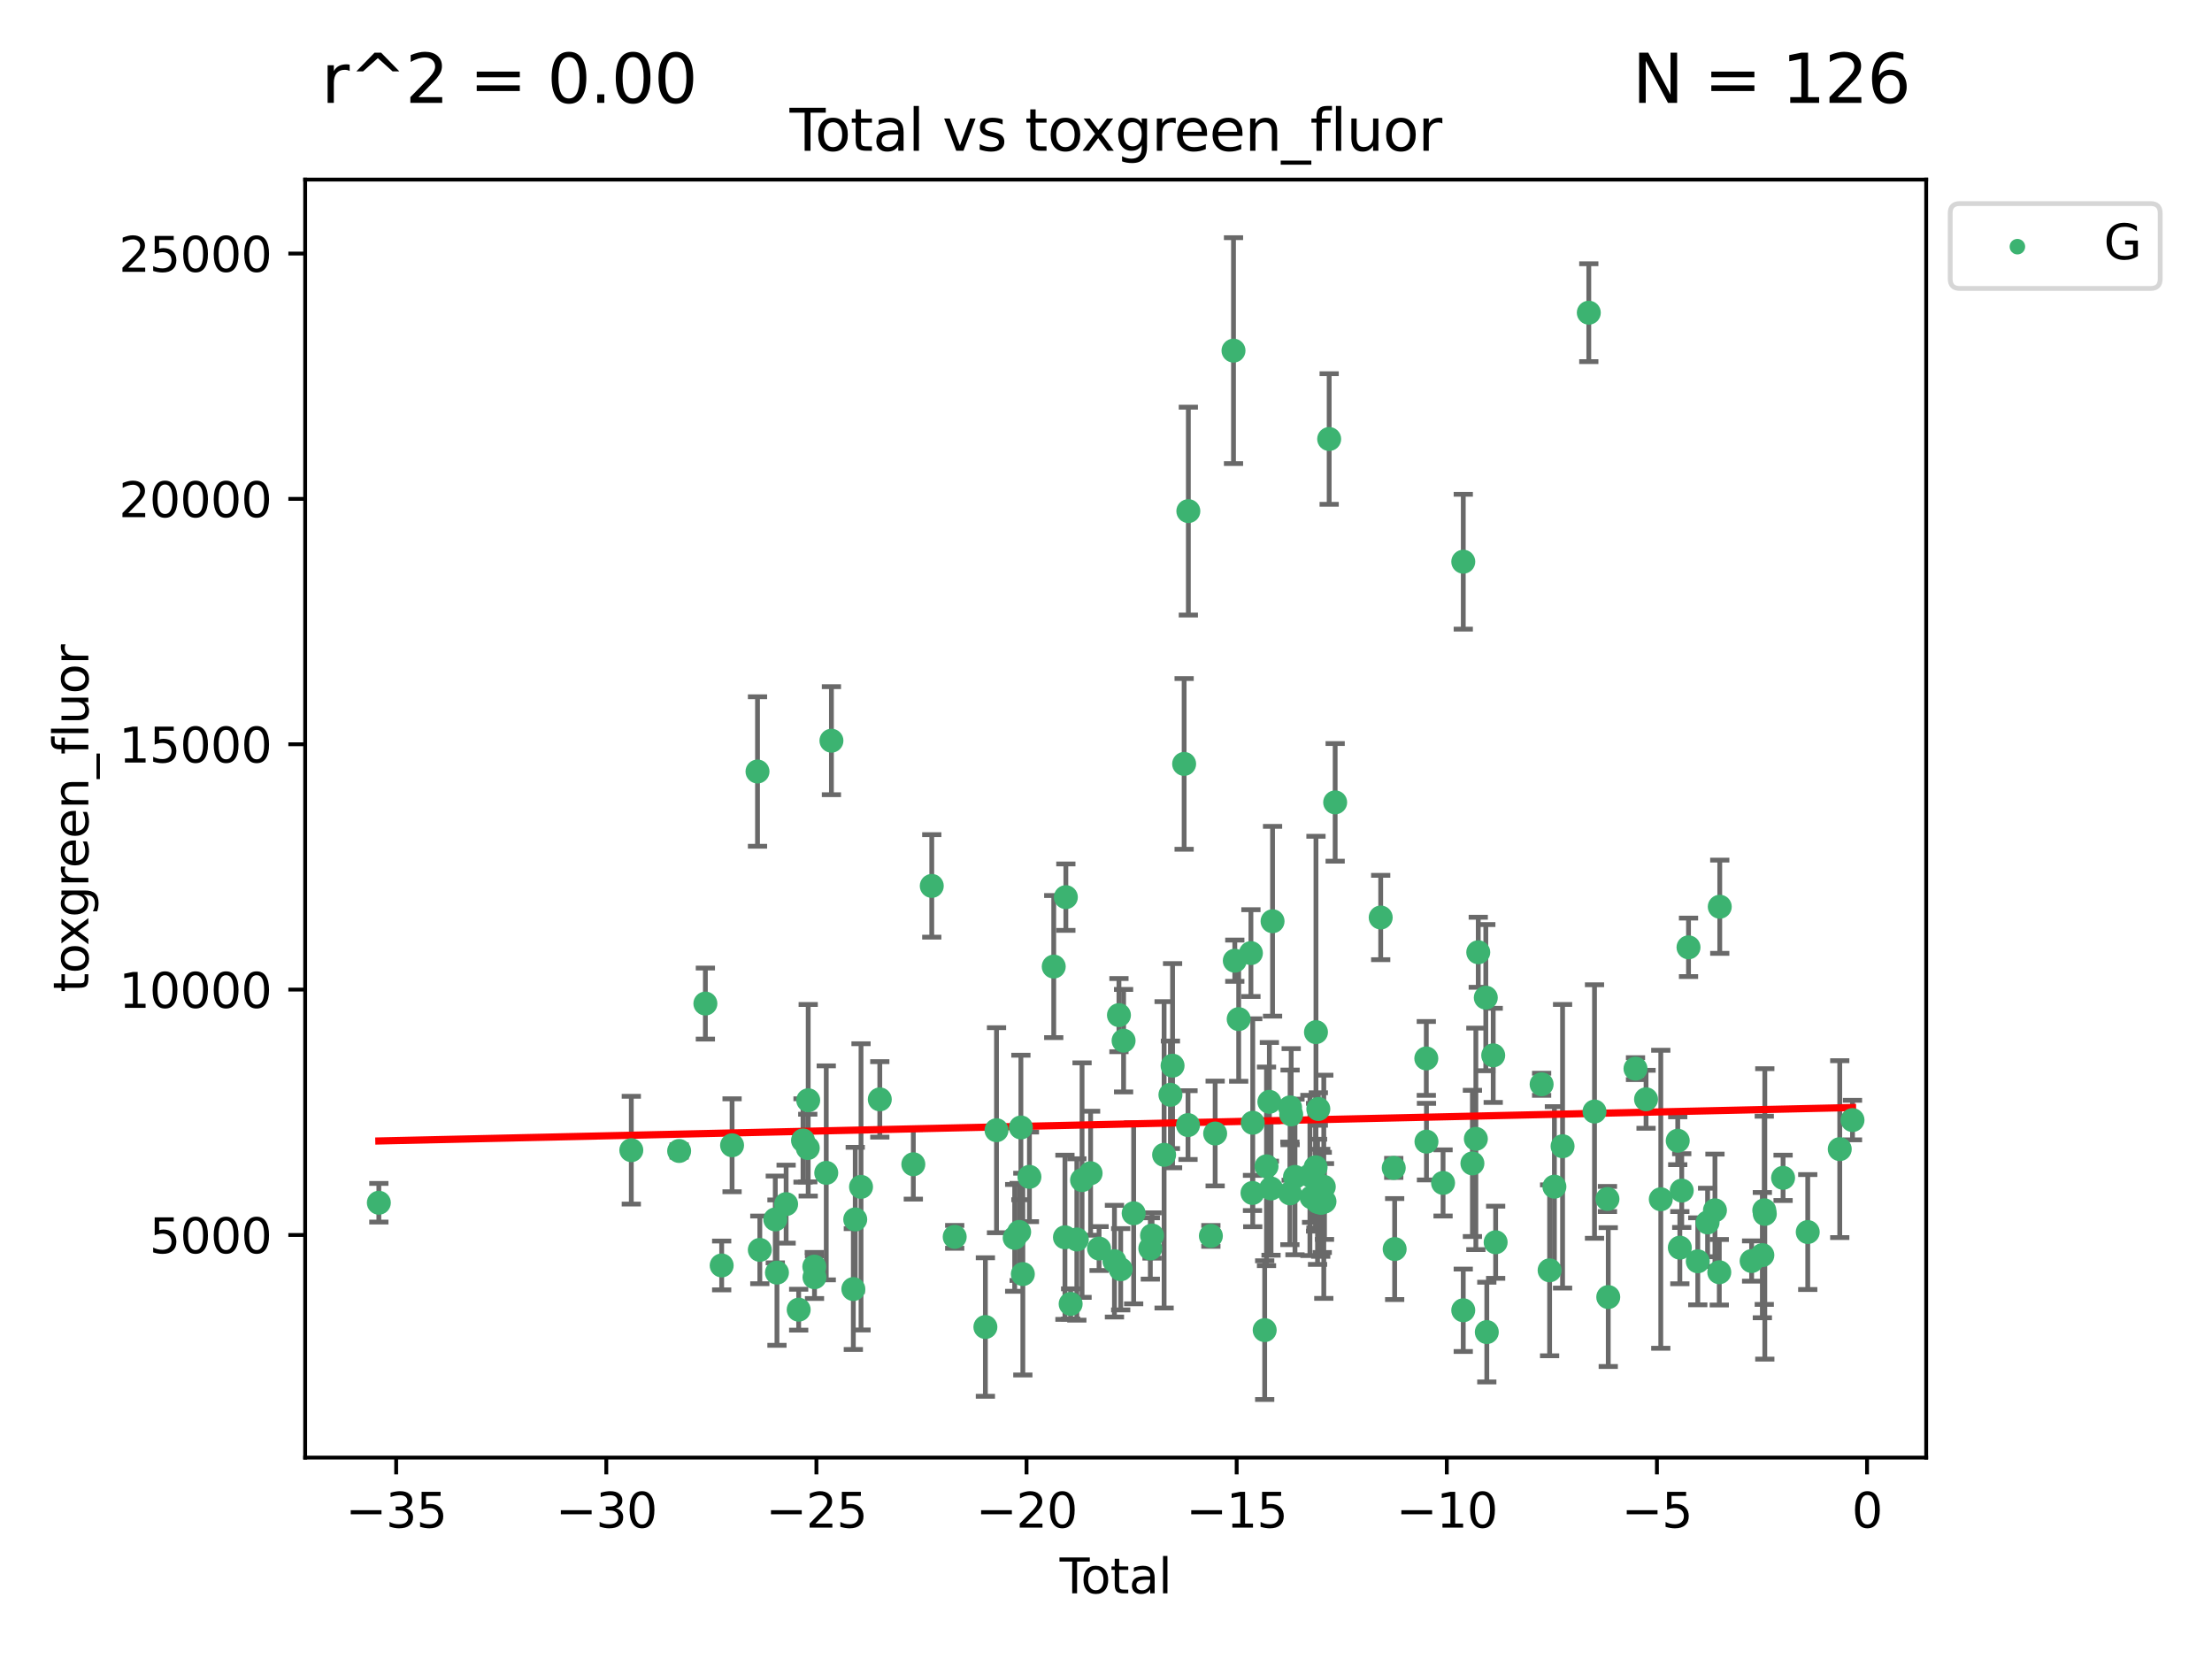 <?xml version="1.0" encoding="utf-8" standalone="no"?>
<!DOCTYPE svg PUBLIC "-//W3C//DTD SVG 1.1//EN"
  "http://www.w3.org/Graphics/SVG/1.1/DTD/svg11.dtd">
<svg xmlns:xlink="http://www.w3.org/1999/xlink" width="460.8pt" height="345.6pt" viewBox="0 0 460.8 345.6" xmlns="http://www.w3.org/2000/svg" version="1.1">
 <defs>
  <style type="text/css">*{stroke-linejoin: round; stroke-linecap: butt}</style>
 </defs>
 <g id="figure_1">
  <g id="patch_1">
   <path d="M 0 345.6 
L 460.8 345.6 
L 460.8 0 
L 0 0 
z
" style="fill: #ffffff"/>
  </g>
  <g id="axes_1">
   <g id="patch_2">
    <path d="M 63.571 303.64 
L 401.26 303.64 
L 401.26 37.411 
L 63.571 37.411 
z
" style="fill: #ffffff"/>
   </g>
   <g id="PathCollection_1">
    <defs>
     <path id="m77ae5adbea" d="M 0 1.118 
C 0.297 1.118 0.581 1 0.791 0.791 
C 1 0.581 1.118 0.297 1.118 0 
C 1.118 -0.297 1 -0.581 0.791 -0.791 
C 0.581 -1 0.297 -1.118 0 -1.118 
C -0.297 -1.118 -0.581 -1 -0.791 -0.791 
C -1 -0.581 -1.118 -0.297 -1.118 0 
C -1.118 0.297 -1 0.581 -0.791 0.791 
C -0.581 1 -0.297 1.118 0 1.118 
z
" style="stroke: #3cb371"/>
    </defs>
    <g clip-path="url(#p7397bd5331)">
     <use xlink:href="#m77ae5adbea" x="78.921" y="250.552" style="fill: #3cb371; stroke: #3cb371"/>
     <use xlink:href="#m77ae5adbea" x="131.513" y="239.604" style="fill: #3cb371; stroke: #3cb371"/>
     <use xlink:href="#m77ae5adbea" x="141.478" y="239.77" style="fill: #3cb371; stroke: #3cb371"/>
     <use xlink:href="#m77ae5adbea" x="146.943" y="209.059" style="fill: #3cb371; stroke: #3cb371"/>
     <use xlink:href="#m77ae5adbea" x="150.339" y="263.616" style="fill: #3cb371; stroke: #3cb371"/>
     <use xlink:href="#m77ae5adbea" x="152.504" y="238.582" style="fill: #3cb371; stroke: #3cb371"/>
     <use xlink:href="#m77ae5adbea" x="157.803" y="160.72" style="fill: #3cb371; stroke: #3cb371"/>
     <use xlink:href="#m77ae5adbea" x="158.285" y="260.372" style="fill: #3cb371; stroke: #3cb371"/>
     <use xlink:href="#m77ae5adbea" x="161.507" y="254.026" style="fill: #3cb371; stroke: #3cb371"/>
     <use xlink:href="#m77ae5adbea" x="161.855" y="265.111" style="fill: #3cb371; stroke: #3cb371"/>
     <use xlink:href="#m77ae5adbea" x="163.764" y="250.839" style="fill: #3cb371; stroke: #3cb371"/>
     <use xlink:href="#m77ae5adbea" x="166.38" y="272.83" style="fill: #3cb371; stroke: #3cb371"/>
     <use xlink:href="#m77ae5adbea" x="167.284" y="237.572" style="fill: #3cb371; stroke: #3cb371"/>
     <use xlink:href="#m77ae5adbea" x="168.272" y="239.16" style="fill: #3cb371; stroke: #3cb371"/>
     <use xlink:href="#m77ae5adbea" x="168.363" y="229.205" style="fill: #3cb371; stroke: #3cb371"/>
     <use xlink:href="#m77ae5adbea" x="169.637" y="263.859" style="fill: #3cb371; stroke: #3cb371"/>
     <use xlink:href="#m77ae5adbea" x="169.674" y="266.073" style="fill: #3cb371; stroke: #3cb371"/>
     <use xlink:href="#m77ae5adbea" x="172.124" y="244.327" style="fill: #3cb371; stroke: #3cb371"/>
     <use xlink:href="#m77ae5adbea" x="173.202" y="154.3" style="fill: #3cb371; stroke: #3cb371"/>
     <use xlink:href="#m77ae5adbea" x="177.766" y="268.533" style="fill: #3cb371; stroke: #3cb371"/>
     <use xlink:href="#m77ae5adbea" x="178.161" y="254.023" style="fill: #3cb371; stroke: #3cb371"/>
     <use xlink:href="#m77ae5adbea" x="179.368" y="247.245" style="fill: #3cb371; stroke: #3cb371"/>
     <use xlink:href="#m77ae5adbea" x="183.279" y="229.021" style="fill: #3cb371; stroke: #3cb371"/>
     <use xlink:href="#m77ae5adbea" x="190.262" y="242.536" style="fill: #3cb371; stroke: #3cb371"/>
     <use xlink:href="#m77ae5adbea" x="194.105" y="184.552" style="fill: #3cb371; stroke: #3cb371"/>
     <use xlink:href="#m77ae5adbea" x="198.881" y="257.66" style="fill: #3cb371; stroke: #3cb371"/>
     <use xlink:href="#m77ae5adbea" x="205.275" y="276.442" style="fill: #3cb371; stroke: #3cb371"/>
     <use xlink:href="#m77ae5adbea" x="207.592" y="235.446" style="fill: #3cb371; stroke: #3cb371"/>
     <use xlink:href="#m77ae5adbea" x="211.38" y="257.87" style="fill: #3cb371; stroke: #3cb371"/>
     <use xlink:href="#m77ae5adbea" x="212.309" y="256.632" style="fill: #3cb371; stroke: #3cb371"/>
     <use xlink:href="#m77ae5adbea" x="212.67" y="234.871" style="fill: #3cb371; stroke: #3cb371"/>
     <use xlink:href="#m77ae5adbea" x="213.076" y="265.415" style="fill: #3cb371; stroke: #3cb371"/>
     <use xlink:href="#m77ae5adbea" x="214.447" y="245.159" style="fill: #3cb371; stroke: #3cb371"/>
     <use xlink:href="#m77ae5adbea" x="219.513" y="201.354" style="fill: #3cb371; stroke: #3cb371"/>
     <use xlink:href="#m77ae5adbea" x="221.848" y="257.752" style="fill: #3cb371; stroke: #3cb371"/>
     <use xlink:href="#m77ae5adbea" x="222.037" y="186.894" style="fill: #3cb371; stroke: #3cb371"/>
     <use xlink:href="#m77ae5adbea" x="223.035" y="271.627" style="fill: #3cb371; stroke: #3cb371"/>
     <use xlink:href="#m77ae5adbea" x="224.325" y="258.205" style="fill: #3cb371; stroke: #3cb371"/>
     <use xlink:href="#m77ae5adbea" x="225.412" y="245.836" style="fill: #3cb371; stroke: #3cb371"/>
     <use xlink:href="#m77ae5adbea" x="227.194" y="244.405" style="fill: #3cb371; stroke: #3cb371"/>
     <use xlink:href="#m77ae5adbea" x="228.956" y="260.094" style="fill: #3cb371; stroke: #3cb371"/>
     <use xlink:href="#m77ae5adbea" x="232.161" y="262.727" style="fill: #3cb371; stroke: #3cb371"/>
     <use xlink:href="#m77ae5adbea" x="233.097" y="211.468" style="fill: #3cb371; stroke: #3cb371"/>
     <use xlink:href="#m77ae5adbea" x="233.463" y="264.411" style="fill: #3cb371; stroke: #3cb371"/>
     <use xlink:href="#m77ae5adbea" x="234.064" y="216.791" style="fill: #3cb371; stroke: #3cb371"/>
     <use xlink:href="#m77ae5adbea" x="236.162" y="252.748" style="fill: #3cb371; stroke: #3cb371"/>
     <use xlink:href="#m77ae5adbea" x="239.635" y="260.077" style="fill: #3cb371; stroke: #3cb371"/>
     <use xlink:href="#m77ae5adbea" x="239.993" y="257.374" style="fill: #3cb371; stroke: #3cb371"/>
     <use xlink:href="#m77ae5adbea" x="242.506" y="240.57" style="fill: #3cb371; stroke: #3cb371"/>
     <use xlink:href="#m77ae5adbea" x="243.821" y="228.068" style="fill: #3cb371; stroke: #3cb371"/>
     <use xlink:href="#m77ae5adbea" x="244.269" y="221.997" style="fill: #3cb371; stroke: #3cb371"/>
     <use xlink:href="#m77ae5adbea" x="246.676" y="159.136" style="fill: #3cb371; stroke: #3cb371"/>
     <use xlink:href="#m77ae5adbea" x="247.484" y="234.377" style="fill: #3cb371; stroke: #3cb371"/>
     <use xlink:href="#m77ae5adbea" x="247.554" y="106.476" style="fill: #3cb371; stroke: #3cb371"/>
     <use xlink:href="#m77ae5adbea" x="252.248" y="257.464" style="fill: #3cb371; stroke: #3cb371"/>
     <use xlink:href="#m77ae5adbea" x="253.14" y="236.13" style="fill: #3cb371; stroke: #3cb371"/>
     <use xlink:href="#m77ae5adbea" x="256.961" y="73.04" style="fill: #3cb371; stroke: #3cb371"/>
     <use xlink:href="#m77ae5adbea" x="257.231" y="200.132" style="fill: #3cb371; stroke: #3cb371"/>
     <use xlink:href="#m77ae5adbea" x="258.041" y="212.301" style="fill: #3cb371; stroke: #3cb371"/>
     <use xlink:href="#m77ae5adbea" x="260.59" y="198.548" style="fill: #3cb371; stroke: #3cb371"/>
     <use xlink:href="#m77ae5adbea" x="260.919" y="248.515" style="fill: #3cb371; stroke: #3cb371"/>
     <use xlink:href="#m77ae5adbea" x="260.969" y="233.89" style="fill: #3cb371; stroke: #3cb371"/>
     <use xlink:href="#m77ae5adbea" x="263.458" y="277.09" style="fill: #3cb371; stroke: #3cb371"/>
     <use xlink:href="#m77ae5adbea" x="263.838" y="242.967" style="fill: #3cb371; stroke: #3cb371"/>
     <use xlink:href="#m77ae5adbea" x="264.433" y="229.531" style="fill: #3cb371; stroke: #3cb371"/>
     <use xlink:href="#m77ae5adbea" x="264.781" y="247.583" style="fill: #3cb371; stroke: #3cb371"/>
     <use xlink:href="#m77ae5adbea" x="265.098" y="191.912" style="fill: #3cb371; stroke: #3cb371"/>
     <use xlink:href="#m77ae5adbea" x="268.708" y="248.599" style="fill: #3cb371; stroke: #3cb371"/>
     <use xlink:href="#m77ae5adbea" x="268.75" y="230.686" style="fill: #3cb371; stroke: #3cb371"/>
     <use xlink:href="#m77ae5adbea" x="268.979" y="232.153" style="fill: #3cb371; stroke: #3cb371"/>
     <use xlink:href="#m77ae5adbea" x="269.769" y="245.177" style="fill: #3cb371; stroke: #3cb371"/>
     <use xlink:href="#m77ae5adbea" x="272.88" y="244.865" style="fill: #3cb371; stroke: #3cb371"/>
     <use xlink:href="#m77ae5adbea" x="273.228" y="249.419" style="fill: #3cb371; stroke: #3cb371"/>
     <use xlink:href="#m77ae5adbea" x="274.064" y="243.162" style="fill: #3cb371; stroke: #3cb371"/>
     <use xlink:href="#m77ae5adbea" x="274.14" y="215.017" style="fill: #3cb371; stroke: #3cb371"/>
     <use xlink:href="#m77ae5adbea" x="274.47" y="250.362" style="fill: #3cb371; stroke: #3cb371"/>
     <use xlink:href="#m77ae5adbea" x="274.632" y="231.024" style="fill: #3cb371; stroke: #3cb371"/>
     <use xlink:href="#m77ae5adbea" x="275.126" y="250.565" style="fill: #3cb371; stroke: #3cb371"/>
     <use xlink:href="#m77ae5adbea" x="275.448" y="250.488" style="fill: #3cb371; stroke: #3cb371"/>
     <use xlink:href="#m77ae5adbea" x="275.77" y="247.228" style="fill: #3cb371; stroke: #3cb371"/>
     <use xlink:href="#m77ae5adbea" x="275.916" y="250.296" style="fill: #3cb371; stroke: #3cb371"/>
     <use xlink:href="#m77ae5adbea" x="276.89" y="91.455" style="fill: #3cb371; stroke: #3cb371"/>
     <use xlink:href="#m77ae5adbea" x="278.139" y="167.149" style="fill: #3cb371; stroke: #3cb371"/>
     <use xlink:href="#m77ae5adbea" x="287.625" y="191.133" style="fill: #3cb371; stroke: #3cb371"/>
     <use xlink:href="#m77ae5adbea" x="290.343" y="243.3" style="fill: #3cb371; stroke: #3cb371"/>
     <use xlink:href="#m77ae5adbea" x="290.534" y="260.2" style="fill: #3cb371; stroke: #3cb371"/>
     <use xlink:href="#m77ae5adbea" x="297.126" y="220.49" style="fill: #3cb371; stroke: #3cb371"/>
     <use xlink:href="#m77ae5adbea" x="297.159" y="237.824" style="fill: #3cb371; stroke: #3cb371"/>
     <use xlink:href="#m77ae5adbea" x="300.617" y="246.426" style="fill: #3cb371; stroke: #3cb371"/>
     <use xlink:href="#m77ae5adbea" x="304.822" y="272.953" style="fill: #3cb371; stroke: #3cb371"/>
     <use xlink:href="#m77ae5adbea" x="304.827" y="117.012" style="fill: #3cb371; stroke: #3cb371"/>
     <use xlink:href="#m77ae5adbea" x="306.731" y="242.358" style="fill: #3cb371; stroke: #3cb371"/>
     <use xlink:href="#m77ae5adbea" x="307.449" y="237.244" style="fill: #3cb371; stroke: #3cb371"/>
     <use xlink:href="#m77ae5adbea" x="307.948" y="198.373" style="fill: #3cb371; stroke: #3cb371"/>
     <use xlink:href="#m77ae5adbea" x="309.52" y="207.827" style="fill: #3cb371; stroke: #3cb371"/>
     <use xlink:href="#m77ae5adbea" x="309.728" y="277.497" style="fill: #3cb371; stroke: #3cb371"/>
     <use xlink:href="#m77ae5adbea" x="311.064" y="219.85" style="fill: #3cb371; stroke: #3cb371"/>
     <use xlink:href="#m77ae5adbea" x="311.571" y="258.786" style="fill: #3cb371; stroke: #3cb371"/>
     <use xlink:href="#m77ae5adbea" x="321.149" y="225.879" style="fill: #3cb371; stroke: #3cb371"/>
     <use xlink:href="#m77ae5adbea" x="322.813" y="264.63" style="fill: #3cb371; stroke: #3cb371"/>
     <use xlink:href="#m77ae5adbea" x="323.811" y="247.206" style="fill: #3cb371; stroke: #3cb371"/>
     <use xlink:href="#m77ae5adbea" x="325.513" y="238.786" style="fill: #3cb371; stroke: #3cb371"/>
     <use xlink:href="#m77ae5adbea" x="330.977" y="65.14" style="fill: #3cb371; stroke: #3cb371"/>
     <use xlink:href="#m77ae5adbea" x="332.166" y="231.55" style="fill: #3cb371; stroke: #3cb371"/>
     <use xlink:href="#m77ae5adbea" x="334.863" y="249.772" style="fill: #3cb371; stroke: #3cb371"/>
     <use xlink:href="#m77ae5adbea" x="335.029" y="270.204" style="fill: #3cb371; stroke: #3cb371"/>
     <use xlink:href="#m77ae5adbea" x="340.705" y="222.621" style="fill: #3cb371; stroke: #3cb371"/>
     <use xlink:href="#m77ae5adbea" x="342.902" y="229" style="fill: #3cb371; stroke: #3cb371"/>
     <use xlink:href="#m77ae5adbea" x="345.972" y="249.827" style="fill: #3cb371; stroke: #3cb371"/>
     <use xlink:href="#m77ae5adbea" x="349.503" y="237.634" style="fill: #3cb371; stroke: #3cb371"/>
     <use xlink:href="#m77ae5adbea" x="349.942" y="259.908" style="fill: #3cb371; stroke: #3cb371"/>
     <use xlink:href="#m77ae5adbea" x="350.336" y="248.021" style="fill: #3cb371; stroke: #3cb371"/>
     <use xlink:href="#m77ae5adbea" x="351.748" y="197.347" style="fill: #3cb371; stroke: #3cb371"/>
     <use xlink:href="#m77ae5adbea" x="353.679" y="262.756" style="fill: #3cb371; stroke: #3cb371"/>
     <use xlink:href="#m77ae5adbea" x="355.722" y="254.657" style="fill: #3cb371; stroke: #3cb371"/>
     <use xlink:href="#m77ae5adbea" x="357.256" y="252.128" style="fill: #3cb371; stroke: #3cb371"/>
     <use xlink:href="#m77ae5adbea" x="358.159" y="265.031" style="fill: #3cb371; stroke: #3cb371"/>
     <use xlink:href="#m77ae5adbea" x="358.258" y="188.889" style="fill: #3cb371; stroke: #3cb371"/>
     <use xlink:href="#m77ae5adbea" x="364.896" y="262.697" style="fill: #3cb371; stroke: #3cb371"/>
     <use xlink:href="#m77ae5adbea" x="367.13" y="261.467" style="fill: #3cb371; stroke: #3cb371"/>
     <use xlink:href="#m77ae5adbea" x="367.53" y="252.126" style="fill: #3cb371; stroke: #3cb371"/>
     <use xlink:href="#m77ae5adbea" x="367.641" y="252.877" style="fill: #3cb371; stroke: #3cb371"/>
     <use xlink:href="#m77ae5adbea" x="371.448" y="245.365" style="fill: #3cb371; stroke: #3cb371"/>
     <use xlink:href="#m77ae5adbea" x="376.587" y="256.658" style="fill: #3cb371; stroke: #3cb371"/>
     <use xlink:href="#m77ae5adbea" x="383.255" y="239.386" style="fill: #3cb371; stroke: #3cb371"/>
     <use xlink:href="#m77ae5adbea" x="385.911" y="233.329" style="fill: #3cb371; stroke: #3cb371"/>
    </g>
   </g>
   <g id="matplotlib.axis_1">
    <g id="xtick_1">
     <g id="line2d_1">
      <defs>
       <path id="mda59a62816" d="M 0 0 
L 0 3.5 
" style="stroke: #000000; stroke-width: 0.8"/>
      </defs>
      <g>
       <use xlink:href="#mda59a62816" x="82.529" y="303.64" style="stroke: #000000; stroke-width: 0.8"/>
      </g>
     </g>
     <g id="text_1">
      <!-- −35 -->
      <g transform="translate(71.977 318.238)scale(0.1 -0.1)">
       <defs>
        <path id="DejaVuSans-2212" d="M 678 2272 
L 4684 2272 
L 4684 1741 
L 678 1741 
L 678 2272 
z
" transform="scale(0.016)"/>
        <path id="DejaVuSans-33" d="M 2597 2516 
Q 3050 2419 3304 2112 
Q 3559 1806 3559 1356 
Q 3559 666 3084 287 
Q 2609 -91 1734 -91 
Q 1441 -91 1130 -33 
Q 819 25 488 141 
L 488 750 
Q 750 597 1062 519 
Q 1375 441 1716 441 
Q 2309 441 2620 675 
Q 2931 909 2931 1356 
Q 2931 1769 2642 2001 
Q 2353 2234 1838 2234 
L 1294 2234 
L 1294 2753 
L 1863 2753 
Q 2328 2753 2575 2939 
Q 2822 3125 2822 3475 
Q 2822 3834 2567 4026 
Q 2313 4219 1838 4219 
Q 1578 4219 1281 4162 
Q 984 4106 628 3988 
L 628 4550 
Q 988 4650 1302 4700 
Q 1616 4750 1894 4750 
Q 2613 4750 3031 4423 
Q 3450 4097 3450 3541 
Q 3450 3153 3228 2886 
Q 3006 2619 2597 2516 
z
" transform="scale(0.016)"/>
        <path id="DejaVuSans-35" d="M 691 4666 
L 3169 4666 
L 3169 4134 
L 1269 4134 
L 1269 2991 
Q 1406 3038 1543 3061 
Q 1681 3084 1819 3084 
Q 2600 3084 3056 2656 
Q 3513 2228 3513 1497 
Q 3513 744 3044 326 
Q 2575 -91 1722 -91 
Q 1428 -91 1123 -41 
Q 819 9 494 109 
L 494 744 
Q 775 591 1075 516 
Q 1375 441 1709 441 
Q 2250 441 2565 725 
Q 2881 1009 2881 1497 
Q 2881 1984 2565 2268 
Q 2250 2553 1709 2553 
Q 1456 2553 1204 2497 
Q 953 2441 691 2322 
L 691 4666 
z
" transform="scale(0.016)"/>
       </defs>
       <use xlink:href="#DejaVuSans-2212"/>
       <use xlink:href="#DejaVuSans-33" x="83.789"/>
       <use xlink:href="#DejaVuSans-35" x="147.412"/>
      </g>
     </g>
    </g>
    <g id="xtick_2">
     <g id="line2d_2">
      <g>
       <use xlink:href="#mda59a62816" x="126.303" y="303.64" style="stroke: #000000; stroke-width: 0.8"/>
      </g>
     </g>
     <g id="text_2">
      <!-- −30 -->
      <g transform="translate(115.75 318.238)scale(0.1 -0.1)">
       <defs>
        <path id="DejaVuSans-30" d="M 2034 4250 
Q 1547 4250 1301 3770 
Q 1056 3291 1056 2328 
Q 1056 1369 1301 889 
Q 1547 409 2034 409 
Q 2525 409 2770 889 
Q 3016 1369 3016 2328 
Q 3016 3291 2770 3770 
Q 2525 4250 2034 4250 
z
M 2034 4750 
Q 2819 4750 3233 4129 
Q 3647 3509 3647 2328 
Q 3647 1150 3233 529 
Q 2819 -91 2034 -91 
Q 1250 -91 836 529 
Q 422 1150 422 2328 
Q 422 3509 836 4129 
Q 1250 4750 2034 4750 
z
" transform="scale(0.016)"/>
       </defs>
       <use xlink:href="#DejaVuSans-2212"/>
       <use xlink:href="#DejaVuSans-33" x="83.789"/>
       <use xlink:href="#DejaVuSans-30" x="147.412"/>
      </g>
     </g>
    </g>
    <g id="xtick_3">
     <g id="line2d_3">
      <g>
       <use xlink:href="#mda59a62816" x="170.076" y="303.64" style="stroke: #000000; stroke-width: 0.8"/>
      </g>
     </g>
     <g id="text_3">
      <!-- −25 -->
      <g transform="translate(159.524 318.238)scale(0.1 -0.1)">
       <defs>
        <path id="DejaVuSans-32" d="M 1228 531 
L 3431 531 
L 3431 0 
L 469 0 
L 469 531 
Q 828 903 1448 1529 
Q 2069 2156 2228 2338 
Q 2531 2678 2651 2914 
Q 2772 3150 2772 3378 
Q 2772 3750 2511 3984 
Q 2250 4219 1831 4219 
Q 1534 4219 1204 4116 
Q 875 4013 500 3803 
L 500 4441 
Q 881 4594 1212 4672 
Q 1544 4750 1819 4750 
Q 2544 4750 2975 4387 
Q 3406 4025 3406 3419 
Q 3406 3131 3298 2873 
Q 3191 2616 2906 2266 
Q 2828 2175 2409 1742 
Q 1991 1309 1228 531 
z
" transform="scale(0.016)"/>
       </defs>
       <use xlink:href="#DejaVuSans-2212"/>
       <use xlink:href="#DejaVuSans-32" x="83.789"/>
       <use xlink:href="#DejaVuSans-35" x="147.412"/>
      </g>
     </g>
    </g>
    <g id="xtick_4">
     <g id="line2d_4">
      <g>
       <use xlink:href="#mda59a62816" x="213.849" y="303.64" style="stroke: #000000; stroke-width: 0.8"/>
      </g>
     </g>
     <g id="text_4">
      <!-- −20 -->
      <g transform="translate(203.297 318.238)scale(0.1 -0.1)">
       <use xlink:href="#DejaVuSans-2212"/>
       <use xlink:href="#DejaVuSans-32" x="83.789"/>
       <use xlink:href="#DejaVuSans-30" x="147.412"/>
      </g>
     </g>
    </g>
    <g id="xtick_5">
     <g id="line2d_5">
      <g>
       <use xlink:href="#mda59a62816" x="257.622" y="303.64" style="stroke: #000000; stroke-width: 0.8"/>
      </g>
     </g>
     <g id="text_5">
      <!-- −15 -->
      <g transform="translate(247.07 318.238)scale(0.1 -0.1)">
       <defs>
        <path id="DejaVuSans-31" d="M 794 531 
L 1825 531 
L 1825 4091 
L 703 3866 
L 703 4441 
L 1819 4666 
L 2450 4666 
L 2450 531 
L 3481 531 
L 3481 0 
L 794 0 
L 794 531 
z
" transform="scale(0.016)"/>
       </defs>
       <use xlink:href="#DejaVuSans-2212"/>
       <use xlink:href="#DejaVuSans-31" x="83.789"/>
       <use xlink:href="#DejaVuSans-35" x="147.412"/>
      </g>
     </g>
    </g>
    <g id="xtick_6">
     <g id="line2d_6">
      <g>
       <use xlink:href="#mda59a62816" x="301.396" y="303.64" style="stroke: #000000; stroke-width: 0.8"/>
      </g>
     </g>
     <g id="text_6">
      <!-- −10 -->
      <g transform="translate(290.843 318.238)scale(0.1 -0.1)">
       <use xlink:href="#DejaVuSans-2212"/>
       <use xlink:href="#DejaVuSans-31" x="83.789"/>
       <use xlink:href="#DejaVuSans-30" x="147.412"/>
      </g>
     </g>
    </g>
    <g id="xtick_7">
     <g id="line2d_7">
      <g>
       <use xlink:href="#mda59a62816" x="345.169" y="303.64" style="stroke: #000000; stroke-width: 0.8"/>
      </g>
     </g>
     <g id="text_7">
      <!-- −5 -->
      <g transform="translate(337.798 318.238)scale(0.1 -0.1)">
       <use xlink:href="#DejaVuSans-2212"/>
       <use xlink:href="#DejaVuSans-35" x="83.789"/>
      </g>
     </g>
    </g>
    <g id="xtick_8">
     <g id="line2d_8">
      <g>
       <use xlink:href="#mda59a62816" x="388.942" y="303.64" style="stroke: #000000; stroke-width: 0.8"/>
      </g>
     </g>
     <g id="text_8">
      <!-- 0 -->
      <g transform="translate(385.761 318.238)scale(0.1 -0.1)">
       <use xlink:href="#DejaVuSans-30"/>
      </g>
     </g>
    </g>
    <g id="text_9">
     <!-- Total -->
     <g transform="translate(220.739 331.917)scale(0.1 -0.1)">
      <defs>
       <path id="DejaVuSans-54" d="M -19 4666 
L 3928 4666 
L 3928 4134 
L 2272 4134 
L 2272 0 
L 1638 0 
L 1638 4134 
L -19 4134 
L -19 4666 
z
" transform="scale(0.016)"/>
       <path id="DejaVuSans-6f" d="M 1959 3097 
Q 1497 3097 1228 2736 
Q 959 2375 959 1747 
Q 959 1119 1226 758 
Q 1494 397 1959 397 
Q 2419 397 2687 759 
Q 2956 1122 2956 1747 
Q 2956 2369 2687 2733 
Q 2419 3097 1959 3097 
z
M 1959 3584 
Q 2709 3584 3137 3096 
Q 3566 2609 3566 1747 
Q 3566 888 3137 398 
Q 2709 -91 1959 -91 
Q 1206 -91 779 398 
Q 353 888 353 1747 
Q 353 2609 779 3096 
Q 1206 3584 1959 3584 
z
" transform="scale(0.016)"/>
       <path id="DejaVuSans-74" d="M 1172 4494 
L 1172 3500 
L 2356 3500 
L 2356 3053 
L 1172 3053 
L 1172 1153 
Q 1172 725 1289 603 
Q 1406 481 1766 481 
L 2356 481 
L 2356 0 
L 1766 0 
Q 1100 0 847 248 
Q 594 497 594 1153 
L 594 3053 
L 172 3053 
L 172 3500 
L 594 3500 
L 594 4494 
L 1172 4494 
z
" transform="scale(0.016)"/>
       <path id="DejaVuSans-61" d="M 2194 1759 
Q 1497 1759 1228 1600 
Q 959 1441 959 1056 
Q 959 750 1161 570 
Q 1363 391 1709 391 
Q 2188 391 2477 730 
Q 2766 1069 2766 1631 
L 2766 1759 
L 2194 1759 
z
M 3341 1997 
L 3341 0 
L 2766 0 
L 2766 531 
Q 2569 213 2275 61 
Q 1981 -91 1556 -91 
Q 1019 -91 701 211 
Q 384 513 384 1019 
Q 384 1609 779 1909 
Q 1175 2209 1959 2209 
L 2766 2209 
L 2766 2266 
Q 2766 2663 2505 2880 
Q 2244 3097 1772 3097 
Q 1472 3097 1187 3025 
Q 903 2953 641 2809 
L 641 3341 
Q 956 3463 1253 3523 
Q 1550 3584 1831 3584 
Q 2591 3584 2966 3190 
Q 3341 2797 3341 1997 
z
" transform="scale(0.016)"/>
       <path id="DejaVuSans-6c" d="M 603 4863 
L 1178 4863 
L 1178 0 
L 603 0 
L 603 4863 
z
" transform="scale(0.016)"/>
      </defs>
      <use xlink:href="#DejaVuSans-54"/>
      <use xlink:href="#DejaVuSans-6f" x="44.084"/>
      <use xlink:href="#DejaVuSans-74" x="105.266"/>
      <use xlink:href="#DejaVuSans-61" x="144.475"/>
      <use xlink:href="#DejaVuSans-6c" x="205.754"/>
     </g>
    </g>
   </g>
   <g id="matplotlib.axis_2">
    <g id="ytick_1">
     <g id="line2d_9">
      <defs>
       <path id="m857ecb1c88" d="M 0 0 
L -3.5 0 
" style="stroke: #000000; stroke-width: 0.8"/>
      </defs>
      <g>
       <use xlink:href="#m857ecb1c88" x="63.571" y="257.265" style="stroke: #000000; stroke-width: 0.8"/>
      </g>
     </g>
     <g id="text_10">
      <!-- 5000 -->
      <g transform="translate(31.121 261.064)scale(0.1 -0.1)">
       <use xlink:href="#DejaVuSans-35"/>
       <use xlink:href="#DejaVuSans-30" x="63.623"/>
       <use xlink:href="#DejaVuSans-30" x="127.246"/>
       <use xlink:href="#DejaVuSans-30" x="190.869"/>
      </g>
     </g>
    </g>
    <g id="ytick_2">
     <g id="line2d_10">
      <g>
       <use xlink:href="#m857ecb1c88" x="63.571" y="206.154" style="stroke: #000000; stroke-width: 0.8"/>
      </g>
     </g>
     <g id="text_11">
      <!-- 10000 -->
      <g transform="translate(24.759 209.953)scale(0.1 -0.1)">
       <use xlink:href="#DejaVuSans-31"/>
       <use xlink:href="#DejaVuSans-30" x="63.623"/>
       <use xlink:href="#DejaVuSans-30" x="127.246"/>
       <use xlink:href="#DejaVuSans-30" x="190.869"/>
       <use xlink:href="#DejaVuSans-30" x="254.492"/>
      </g>
     </g>
    </g>
    <g id="ytick_3">
     <g id="line2d_11">
      <g>
       <use xlink:href="#m857ecb1c88" x="63.571" y="155.042" style="stroke: #000000; stroke-width: 0.8"/>
      </g>
     </g>
     <g id="text_12">
      <!-- 15000 -->
      <g transform="translate(24.759 158.841)scale(0.1 -0.1)">
       <use xlink:href="#DejaVuSans-31"/>
       <use xlink:href="#DejaVuSans-35" x="63.623"/>
       <use xlink:href="#DejaVuSans-30" x="127.246"/>
       <use xlink:href="#DejaVuSans-30" x="190.869"/>
       <use xlink:href="#DejaVuSans-30" x="254.492"/>
      </g>
     </g>
    </g>
    <g id="ytick_4">
     <g id="line2d_12">
      <g>
       <use xlink:href="#m857ecb1c88" x="63.571" y="103.93" style="stroke: #000000; stroke-width: 0.8"/>
      </g>
     </g>
     <g id="text_13">
      <!-- 20000 -->
      <g transform="translate(24.759 107.729)scale(0.1 -0.1)">
       <use xlink:href="#DejaVuSans-32"/>
       <use xlink:href="#DejaVuSans-30" x="63.623"/>
       <use xlink:href="#DejaVuSans-30" x="127.246"/>
       <use xlink:href="#DejaVuSans-30" x="190.869"/>
       <use xlink:href="#DejaVuSans-30" x="254.492"/>
      </g>
     </g>
    </g>
    <g id="ytick_5">
     <g id="line2d_13">
      <g>
       <use xlink:href="#m857ecb1c88" x="63.571" y="52.819" style="stroke: #000000; stroke-width: 0.8"/>
      </g>
     </g>
     <g id="text_14">
      <!-- 25000 -->
      <g transform="translate(24.759 56.618)scale(0.1 -0.1)">
       <use xlink:href="#DejaVuSans-32"/>
       <use xlink:href="#DejaVuSans-35" x="63.623"/>
       <use xlink:href="#DejaVuSans-30" x="127.246"/>
       <use xlink:href="#DejaVuSans-30" x="190.869"/>
       <use xlink:href="#DejaVuSans-30" x="254.492"/>
      </g>
     </g>
    </g>
    <g id="text_15">
     <!-- toxgreen_fluor -->
     <g transform="translate(18.401 206.72)rotate(-90)scale(0.1 -0.1)">
      <defs>
       <path id="DejaVuSans-78" d="M 3513 3500 
L 2247 1797 
L 3578 0 
L 2900 0 
L 1881 1375 
L 863 0 
L 184 0 
L 1544 1831 
L 300 3500 
L 978 3500 
L 1906 2253 
L 2834 3500 
L 3513 3500 
z
" transform="scale(0.016)"/>
       <path id="DejaVuSans-67" d="M 2906 1791 
Q 2906 2416 2648 2759 
Q 2391 3103 1925 3103 
Q 1463 3103 1205 2759 
Q 947 2416 947 1791 
Q 947 1169 1205 825 
Q 1463 481 1925 481 
Q 2391 481 2648 825 
Q 2906 1169 2906 1791 
z
M 3481 434 
Q 3481 -459 3084 -895 
Q 2688 -1331 1869 -1331 
Q 1566 -1331 1297 -1286 
Q 1028 -1241 775 -1147 
L 775 -588 
Q 1028 -725 1275 -790 
Q 1522 -856 1778 -856 
Q 2344 -856 2625 -561 
Q 2906 -266 2906 331 
L 2906 616 
Q 2728 306 2450 153 
Q 2172 0 1784 0 
Q 1141 0 747 490 
Q 353 981 353 1791 
Q 353 2603 747 3093 
Q 1141 3584 1784 3584 
Q 2172 3584 2450 3431 
Q 2728 3278 2906 2969 
L 2906 3500 
L 3481 3500 
L 3481 434 
z
" transform="scale(0.016)"/>
       <path id="DejaVuSans-72" d="M 2631 2963 
Q 2534 3019 2420 3045 
Q 2306 3072 2169 3072 
Q 1681 3072 1420 2755 
Q 1159 2438 1159 1844 
L 1159 0 
L 581 0 
L 581 3500 
L 1159 3500 
L 1159 2956 
Q 1341 3275 1631 3429 
Q 1922 3584 2338 3584 
Q 2397 3584 2469 3576 
Q 2541 3569 2628 3553 
L 2631 2963 
z
" transform="scale(0.016)"/>
       <path id="DejaVuSans-65" d="M 3597 1894 
L 3597 1613 
L 953 1613 
Q 991 1019 1311 708 
Q 1631 397 2203 397 
Q 2534 397 2845 478 
Q 3156 559 3463 722 
L 3463 178 
Q 3153 47 2828 -22 
Q 2503 -91 2169 -91 
Q 1331 -91 842 396 
Q 353 884 353 1716 
Q 353 2575 817 3079 
Q 1281 3584 2069 3584 
Q 2775 3584 3186 3129 
Q 3597 2675 3597 1894 
z
M 3022 2063 
Q 3016 2534 2758 2815 
Q 2500 3097 2075 3097 
Q 1594 3097 1305 2825 
Q 1016 2553 972 2059 
L 3022 2063 
z
" transform="scale(0.016)"/>
       <path id="DejaVuSans-6e" d="M 3513 2113 
L 3513 0 
L 2938 0 
L 2938 2094 
Q 2938 2591 2744 2837 
Q 2550 3084 2163 3084 
Q 1697 3084 1428 2787 
Q 1159 2491 1159 1978 
L 1159 0 
L 581 0 
L 581 3500 
L 1159 3500 
L 1159 2956 
Q 1366 3272 1645 3428 
Q 1925 3584 2291 3584 
Q 2894 3584 3203 3211 
Q 3513 2838 3513 2113 
z
" transform="scale(0.016)"/>
       <path id="DejaVuSans-5f" d="M 3263 -1063 
L 3263 -1509 
L -63 -1509 
L -63 -1063 
L 3263 -1063 
z
" transform="scale(0.016)"/>
       <path id="DejaVuSans-66" d="M 2375 4863 
L 2375 4384 
L 1825 4384 
Q 1516 4384 1395 4259 
Q 1275 4134 1275 3809 
L 1275 3500 
L 2222 3500 
L 2222 3053 
L 1275 3053 
L 1275 0 
L 697 0 
L 697 3053 
L 147 3053 
L 147 3500 
L 697 3500 
L 697 3744 
Q 697 4328 969 4595 
Q 1241 4863 1831 4863 
L 2375 4863 
z
" transform="scale(0.016)"/>
       <path id="DejaVuSans-75" d="M 544 1381 
L 544 3500 
L 1119 3500 
L 1119 1403 
Q 1119 906 1312 657 
Q 1506 409 1894 409 
Q 2359 409 2629 706 
Q 2900 1003 2900 1516 
L 2900 3500 
L 3475 3500 
L 3475 0 
L 2900 0 
L 2900 538 
Q 2691 219 2414 64 
Q 2138 -91 1772 -91 
Q 1169 -91 856 284 
Q 544 659 544 1381 
z
M 1991 3584 
L 1991 3584 
z
" transform="scale(0.016)"/>
      </defs>
      <use xlink:href="#DejaVuSans-74"/>
      <use xlink:href="#DejaVuSans-6f" x="39.209"/>
      <use xlink:href="#DejaVuSans-78" x="97.266"/>
      <use xlink:href="#DejaVuSans-67" x="156.445"/>
      <use xlink:href="#DejaVuSans-72" x="219.922"/>
      <use xlink:href="#DejaVuSans-65" x="258.785"/>
      <use xlink:href="#DejaVuSans-65" x="320.309"/>
      <use xlink:href="#DejaVuSans-6e" x="381.832"/>
      <use xlink:href="#DejaVuSans-5f" x="445.211"/>
      <use xlink:href="#DejaVuSans-66" x="495.211"/>
      <use xlink:href="#DejaVuSans-6c" x="530.416"/>
      <use xlink:href="#DejaVuSans-75" x="558.199"/>
      <use xlink:href="#DejaVuSans-6f" x="621.578"/>
      <use xlink:href="#DejaVuSans-72" x="682.76"/>
     </g>
    </g>
   </g>
   <g id="LineCollection_1">
    <path d="M 78.921 254.575 
L 78.921 246.528 
" clip-path="url(#p7397bd5331)" style="fill: none; stroke: #696969"/>
    <path d="M 131.513 250.831 
L 131.513 228.378 
" clip-path="url(#p7397bd5331)" style="fill: none; stroke: #696969"/>
    <path d="M 141.478 241.041 
L 141.478 238.498 
" clip-path="url(#p7397bd5331)" style="fill: none; stroke: #696969"/>
    <path d="M 146.943 216.457 
L 146.943 201.662 
" clip-path="url(#p7397bd5331)" style="fill: none; stroke: #696969"/>
    <path d="M 150.339 268.7 
L 150.339 258.533 
" clip-path="url(#p7397bd5331)" style="fill: none; stroke: #696969"/>
    <path d="M 152.504 248.264 
L 152.504 228.9 
" clip-path="url(#p7397bd5331)" style="fill: none; stroke: #696969"/>
    <path d="M 157.803 176.288 
L 157.803 145.153 
" clip-path="url(#p7397bd5331)" style="fill: none; stroke: #696969"/>
    <path d="M 158.285 267.416 
L 158.285 253.327 
" clip-path="url(#p7397bd5331)" style="fill: none; stroke: #696969"/>
    <path d="M 161.507 263.065 
L 161.507 244.988 
" clip-path="url(#p7397bd5331)" style="fill: none; stroke: #696969"/>
    <path d="M 161.855 280.254 
L 161.855 249.968 
" clip-path="url(#p7397bd5331)" style="fill: none; stroke: #696969"/>
    <path d="M 163.764 258.96 
L 163.764 242.719 
" clip-path="url(#p7397bd5331)" style="fill: none; stroke: #696969"/>
    <path d="M 166.38 277.089 
L 166.38 268.57 
" clip-path="url(#p7397bd5331)" style="fill: none; stroke: #696969"/>
    <path d="M 167.284 246.251 
L 167.284 228.893 
" clip-path="url(#p7397bd5331)" style="fill: none; stroke: #696969"/>
    <path d="M 168.272 246.204 
L 168.272 232.116 
" clip-path="url(#p7397bd5331)" style="fill: none; stroke: #696969"/>
    <path d="M 168.363 249.158 
L 168.363 209.251 
" clip-path="url(#p7397bd5331)" style="fill: none; stroke: #696969"/>
    <path d="M 169.637 266.809 
L 169.637 260.909 
" clip-path="url(#p7397bd5331)" style="fill: none; stroke: #696969"/>
    <path d="M 169.674 270.5 
L 169.674 261.645 
" clip-path="url(#p7397bd5331)" style="fill: none; stroke: #696969"/>
    <path d="M 172.124 266.618 
L 172.124 222.035 
" clip-path="url(#p7397bd5331)" style="fill: none; stroke: #696969"/>
    <path d="M 173.202 165.554 
L 173.202 143.046 
" clip-path="url(#p7397bd5331)" style="fill: none; stroke: #696969"/>
    <path d="M 177.766 281.121 
L 177.766 255.945 
" clip-path="url(#p7397bd5331)" style="fill: none; stroke: #696969"/>
    <path d="M 178.161 269.035 
L 178.161 239.01 
" clip-path="url(#p7397bd5331)" style="fill: none; stroke: #696969"/>
    <path d="M 179.368 277.059 
L 179.368 217.431 
" clip-path="url(#p7397bd5331)" style="fill: none; stroke: #696969"/>
    <path d="M 183.279 236.882 
L 183.279 221.16 
" clip-path="url(#p7397bd5331)" style="fill: none; stroke: #696969"/>
    <path d="M 190.262 249.793 
L 190.262 235.28 
" clip-path="url(#p7397bd5331)" style="fill: none; stroke: #696969"/>
    <path d="M 194.105 195.227 
L 194.105 173.876 
" clip-path="url(#p7397bd5331)" style="fill: none; stroke: #696969"/>
    <path d="M 198.881 260.04 
L 198.881 255.281 
" clip-path="url(#p7397bd5331)" style="fill: none; stroke: #696969"/>
    <path d="M 205.275 290.868 
L 205.275 262.016 
" clip-path="url(#p7397bd5331)" style="fill: none; stroke: #696969"/>
    <path d="M 207.592 256.803 
L 207.592 214.089 
" clip-path="url(#p7397bd5331)" style="fill: none; stroke: #696969"/>
    <path d="M 211.38 268.998 
L 211.38 246.743 
" clip-path="url(#p7397bd5331)" style="fill: none; stroke: #696969"/>
    <path d="M 212.309 266.741 
L 212.309 246.524 
" clip-path="url(#p7397bd5331)" style="fill: none; stroke: #696969"/>
    <path d="M 212.67 249.924 
L 212.67 219.818 
" clip-path="url(#p7397bd5331)" style="fill: none; stroke: #696969"/>
    <path d="M 213.076 286.432 
L 213.076 244.398 
" clip-path="url(#p7397bd5331)" style="fill: none; stroke: #696969"/>
    <path d="M 214.447 254.491 
L 214.447 235.827 
" clip-path="url(#p7397bd5331)" style="fill: none; stroke: #696969"/>
    <path d="M 219.513 216.152 
L 219.513 186.555 
" clip-path="url(#p7397bd5331)" style="fill: none; stroke: #696969"/>
    <path d="M 221.848 274.856 
L 221.848 240.648 
" clip-path="url(#p7397bd5331)" style="fill: none; stroke: #696969"/>
    <path d="M 222.037 193.813 
L 222.037 179.975 
" clip-path="url(#p7397bd5331)" style="fill: none; stroke: #696969"/>
    <path d="M 223.035 274.768 
L 223.035 268.486 
" clip-path="url(#p7397bd5331)" style="fill: none; stroke: #696969"/>
    <path d="M 224.325 275.012 
L 224.325 241.399 
" clip-path="url(#p7397bd5331)" style="fill: none; stroke: #696969"/>
    <path d="M 225.412 270.263 
L 225.412 221.409 
" clip-path="url(#p7397bd5331)" style="fill: none; stroke: #696969"/>
    <path d="M 227.194 257.32 
L 227.194 231.49 
" clip-path="url(#p7397bd5331)" style="fill: none; stroke: #696969"/>
    <path d="M 228.956 264.664 
L 228.956 255.524 
" clip-path="url(#p7397bd5331)" style="fill: none; stroke: #696969"/>
    <path d="M 232.161 274.364 
L 232.161 251.091 
" clip-path="url(#p7397bd5331)" style="fill: none; stroke: #696969"/>
    <path d="M 233.097 219.09 
L 233.097 203.846 
" clip-path="url(#p7397bd5331)" style="fill: none; stroke: #696969"/>
    <path d="M 233.463 272.881 
L 233.463 255.94 
" clip-path="url(#p7397bd5331)" style="fill: none; stroke: #696969"/>
    <path d="M 234.064 227.465 
L 234.064 206.117 
" clip-path="url(#p7397bd5331)" style="fill: none; stroke: #696969"/>
    <path d="M 236.162 271.607 
L 236.162 233.889 
" clip-path="url(#p7397bd5331)" style="fill: none; stroke: #696969"/>
    <path d="M 239.635 266.464 
L 239.635 253.69 
" clip-path="url(#p7397bd5331)" style="fill: none; stroke: #696969"/>
    <path d="M 239.993 262.094 
L 239.993 252.654 
" clip-path="url(#p7397bd5331)" style="fill: none; stroke: #696969"/>
    <path d="M 242.506 272.479 
L 242.506 208.66 
" clip-path="url(#p7397bd5331)" style="fill: none; stroke: #696969"/>
    <path d="M 243.821 239.268 
L 243.821 216.869 
" clip-path="url(#p7397bd5331)" style="fill: none; stroke: #696969"/>
    <path d="M 244.269 243.265 
L 244.269 200.729 
" clip-path="url(#p7397bd5331)" style="fill: none; stroke: #696969"/>
    <path d="M 246.676 176.914 
L 246.676 141.359 
" clip-path="url(#p7397bd5331)" style="fill: none; stroke: #696969"/>
    <path d="M 247.484 241.543 
L 247.484 227.212 
" clip-path="url(#p7397bd5331)" style="fill: none; stroke: #696969"/>
    <path d="M 247.554 128.128 
L 247.554 84.824 
" clip-path="url(#p7397bd5331)" style="fill: none; stroke: #696969"/>
    <path d="M 252.248 259.636 
L 252.248 255.293 
" clip-path="url(#p7397bd5331)" style="fill: none; stroke: #696969"/>
    <path d="M 253.14 247.045 
L 253.14 225.215 
" clip-path="url(#p7397bd5331)" style="fill: none; stroke: #696969"/>
    <path d="M 256.961 96.568 
L 256.961 49.513 
" clip-path="url(#p7397bd5331)" style="fill: none; stroke: #696969"/>
    <path d="M 257.231 204.428 
L 257.231 195.835 
" clip-path="url(#p7397bd5331)" style="fill: none; stroke: #696969"/>
    <path d="M 258.041 225.245 
L 258.041 199.356 
" clip-path="url(#p7397bd5331)" style="fill: none; stroke: #696969"/>
    <path d="M 260.59 207.591 
L 260.59 189.505 
" clip-path="url(#p7397bd5331)" style="fill: none; stroke: #696969"/>
    <path d="M 260.919 252.179 
L 260.919 244.851 
" clip-path="url(#p7397bd5331)" style="fill: none; stroke: #696969"/>
    <path d="M 260.969 255.548 
L 260.969 212.232 
" clip-path="url(#p7397bd5331)" style="fill: none; stroke: #696969"/>
    <path d="M 263.458 291.539 
L 263.458 262.642 
" clip-path="url(#p7397bd5331)" style="fill: none; stroke: #696969"/>
    <path d="M 263.838 263.654 
L 263.838 222.28 
" clip-path="url(#p7397bd5331)" style="fill: none; stroke: #696969"/>
    <path d="M 264.433 241.888 
L 264.433 217.173 
" clip-path="url(#p7397bd5331)" style="fill: none; stroke: #696969"/>
    <path d="M 264.781 261.483 
L 264.781 233.683 
" clip-path="url(#p7397bd5331)" style="fill: none; stroke: #696969"/>
    <path d="M 265.098 211.679 
L 265.098 172.146 
" clip-path="url(#p7397bd5331)" style="fill: none; stroke: #696969"/>
    <path d="M 268.708 259.282 
L 268.708 237.916 
" clip-path="url(#p7397bd5331)" style="fill: none; stroke: #696969"/>
    <path d="M 268.75 238.463 
L 268.75 222.909 
" clip-path="url(#p7397bd5331)" style="fill: none; stroke: #696969"/>
    <path d="M 268.979 245.857 
L 268.979 218.45 
" clip-path="url(#p7397bd5331)" style="fill: none; stroke: #696969"/>
    <path d="M 269.769 261.389 
L 269.769 228.965 
" clip-path="url(#p7397bd5331)" style="fill: none; stroke: #696969"/>
    <path d="M 272.88 261.554 
L 272.88 228.176 
" clip-path="url(#p7397bd5331)" style="fill: none; stroke: #696969"/>
    <path d="M 273.228 254.636 
L 273.228 244.202 
" clip-path="url(#p7397bd5331)" style="fill: none; stroke: #696969"/>
    <path d="M 274.064 256.473 
L 274.064 229.851 
" clip-path="url(#p7397bd5331)" style="fill: none; stroke: #696969"/>
    <path d="M 274.14 255.819 
L 274.14 174.215 
" clip-path="url(#p7397bd5331)" style="fill: none; stroke: #696969"/>
    <path d="M 274.47 263.399 
L 274.47 237.324 
" clip-path="url(#p7397bd5331)" style="fill: none; stroke: #696969"/>
    <path d="M 274.632 234.41 
L 274.632 227.638 
" clip-path="url(#p7397bd5331)" style="fill: none; stroke: #696969"/>
    <path d="M 275.126 261.718 
L 275.126 239.412 
" clip-path="url(#p7397bd5331)" style="fill: none; stroke: #696969"/>
    <path d="M 275.448 260.924 
L 275.448 240.052 
" clip-path="url(#p7397bd5331)" style="fill: none; stroke: #696969"/>
    <path d="M 275.77 270.479 
L 275.77 223.978 
" clip-path="url(#p7397bd5331)" style="fill: none; stroke: #696969"/>
    <path d="M 275.916 258.191 
L 275.916 242.401 
" clip-path="url(#p7397bd5331)" style="fill: none; stroke: #696969"/>
    <path d="M 276.89 105.057 
L 276.89 77.853 
" clip-path="url(#p7397bd5331)" style="fill: none; stroke: #696969"/>
    <path d="M 278.139 179.399 
L 278.139 154.899 
" clip-path="url(#p7397bd5331)" style="fill: none; stroke: #696969"/>
    <path d="M 287.625 199.921 
L 287.625 182.346 
" clip-path="url(#p7397bd5331)" style="fill: none; stroke: #696969"/>
    <path d="M 290.343 245.286 
L 290.343 241.313 
" clip-path="url(#p7397bd5331)" style="fill: none; stroke: #696969"/>
    <path d="M 290.534 270.717 
L 290.534 249.683 
" clip-path="url(#p7397bd5331)" style="fill: none; stroke: #696969"/>
    <path d="M 297.126 228.179 
L 297.126 212.801 
" clip-path="url(#p7397bd5331)" style="fill: none; stroke: #696969"/>
    <path d="M 297.159 245.801 
L 297.159 229.847 
" clip-path="url(#p7397bd5331)" style="fill: none; stroke: #696969"/>
    <path d="M 300.617 253.317 
L 300.617 239.534 
" clip-path="url(#p7397bd5331)" style="fill: none; stroke: #696969"/>
    <path d="M 304.822 281.538 
L 304.822 264.368 
" clip-path="url(#p7397bd5331)" style="fill: none; stroke: #696969"/>
    <path d="M 304.827 131.054 
L 304.827 102.971 
" clip-path="url(#p7397bd5331)" style="fill: none; stroke: #696969"/>
    <path d="M 306.731 257.587 
L 306.731 227.13 
" clip-path="url(#p7397bd5331)" style="fill: none; stroke: #696969"/>
    <path d="M 307.449 260.318 
L 307.449 214.171 
" clip-path="url(#p7397bd5331)" style="fill: none; stroke: #696969"/>
    <path d="M 307.948 205.669 
L 307.948 191.077 
" clip-path="url(#p7397bd5331)" style="fill: none; stroke: #696969"/>
    <path d="M 309.52 223.053 
L 309.52 192.601 
" clip-path="url(#p7397bd5331)" style="fill: none; stroke: #696969"/>
    <path d="M 309.728 287.884 
L 309.728 267.11 
" clip-path="url(#p7397bd5331)" style="fill: none; stroke: #696969"/>
    <path d="M 311.064 229.659 
L 311.064 210.041 
" clip-path="url(#p7397bd5331)" style="fill: none; stroke: #696969"/>
    <path d="M 311.571 266.302 
L 311.571 251.27 
" clip-path="url(#p7397bd5331)" style="fill: none; stroke: #696969"/>
    <path d="M 321.149 228.182 
L 321.149 223.576 
" clip-path="url(#p7397bd5331)" style="fill: none; stroke: #696969"/>
    <path d="M 322.813 282.431 
L 322.813 246.829 
" clip-path="url(#p7397bd5331)" style="fill: none; stroke: #696969"/>
    <path d="M 323.811 263.887 
L 323.811 230.526 
" clip-path="url(#p7397bd5331)" style="fill: none; stroke: #696969"/>
    <path d="M 325.513 268.323 
L 325.513 209.249 
" clip-path="url(#p7397bd5331)" style="fill: none; stroke: #696969"/>
    <path d="M 330.977 75.331 
L 330.977 54.949 
" clip-path="url(#p7397bd5331)" style="fill: none; stroke: #696969"/>
    <path d="M 332.166 257.954 
L 332.166 205.146 
" clip-path="url(#p7397bd5331)" style="fill: none; stroke: #696969"/>
    <path d="M 334.863 252.388 
L 334.863 247.157 
" clip-path="url(#p7397bd5331)" style="fill: none; stroke: #696969"/>
    <path d="M 335.029 284.664 
L 335.029 255.744 
" clip-path="url(#p7397bd5331)" style="fill: none; stroke: #696969"/>
    <path d="M 340.705 224.905 
L 340.705 220.337 
" clip-path="url(#p7397bd5331)" style="fill: none; stroke: #696969"/>
    <path d="M 342.902 235.041 
L 342.902 222.959 
" clip-path="url(#p7397bd5331)" style="fill: none; stroke: #696969"/>
    <path d="M 345.972 280.867 
L 345.972 218.787 
" clip-path="url(#p7397bd5331)" style="fill: none; stroke: #696969"/>
    <path d="M 349.503 242.619 
L 349.503 232.65 
" clip-path="url(#p7397bd5331)" style="fill: none; stroke: #696969"/>
    <path d="M 349.942 267.426 
L 349.942 252.39 
" clip-path="url(#p7397bd5331)" style="fill: none; stroke: #696969"/>
    <path d="M 350.336 255.702 
L 350.336 240.341 
" clip-path="url(#p7397bd5331)" style="fill: none; stroke: #696969"/>
    <path d="M 351.748 203.434 
L 351.748 191.26 
" clip-path="url(#p7397bd5331)" style="fill: none; stroke: #696969"/>
    <path d="M 353.679 271.818 
L 353.679 253.695 
" clip-path="url(#p7397bd5331)" style="fill: none; stroke: #696969"/>
    <path d="M 355.722 261.794 
L 355.722 247.52 
" clip-path="url(#p7397bd5331)" style="fill: none; stroke: #696969"/>
    <path d="M 357.256 263.832 
L 357.256 240.424 
" clip-path="url(#p7397bd5331)" style="fill: none; stroke: #696969"/>
    <path d="M 358.159 271.853 
L 358.159 258.209 
" clip-path="url(#p7397bd5331)" style="fill: none; stroke: #696969"/>
    <path d="M 358.258 198.598 
L 358.258 179.18 
" clip-path="url(#p7397bd5331)" style="fill: none; stroke: #696969"/>
    <path d="M 364.896 266.892 
L 364.896 258.501 
" clip-path="url(#p7397bd5331)" style="fill: none; stroke: #696969"/>
    <path d="M 367.13 274.515 
L 367.13 248.42 
" clip-path="url(#p7397bd5331)" style="fill: none; stroke: #696969"/>
    <path d="M 367.53 271.727 
L 367.53 232.525 
" clip-path="url(#p7397bd5331)" style="fill: none; stroke: #696969"/>
    <path d="M 367.641 283.127 
L 367.641 222.627 
" clip-path="url(#p7397bd5331)" style="fill: none; stroke: #696969"/>
    <path d="M 371.448 250.087 
L 371.448 240.644 
" clip-path="url(#p7397bd5331)" style="fill: none; stroke: #696969"/>
    <path d="M 376.587 268.629 
L 376.587 244.688 
" clip-path="url(#p7397bd5331)" style="fill: none; stroke: #696969"/>
    <path d="M 383.255 257.81 
L 383.255 220.962 
" clip-path="url(#p7397bd5331)" style="fill: none; stroke: #696969"/>
    <path d="M 385.911 237.445 
L 385.911 229.213 
" clip-path="url(#p7397bd5331)" style="fill: none; stroke: #696969"/>
   </g>
   <g id="line2d_14">
    <defs>
     <path id="m9ab2b32f82" d="M 2 0 
L -2 -0 
" style="stroke: #696969"/>
    </defs>
    <g clip-path="url(#p7397bd5331)">
     <use xlink:href="#m9ab2b32f82" x="78.921" y="254.575" style="fill: #696969; stroke: #696969"/>
     <use xlink:href="#m9ab2b32f82" x="131.513" y="250.831" style="fill: #696969; stroke: #696969"/>
     <use xlink:href="#m9ab2b32f82" x="141.478" y="241.041" style="fill: #696969; stroke: #696969"/>
     <use xlink:href="#m9ab2b32f82" x="146.943" y="216.457" style="fill: #696969; stroke: #696969"/>
     <use xlink:href="#m9ab2b32f82" x="150.339" y="268.7" style="fill: #696969; stroke: #696969"/>
     <use xlink:href="#m9ab2b32f82" x="152.504" y="248.264" style="fill: #696969; stroke: #696969"/>
     <use xlink:href="#m9ab2b32f82" x="157.803" y="176.288" style="fill: #696969; stroke: #696969"/>
     <use xlink:href="#m9ab2b32f82" x="158.285" y="267.416" style="fill: #696969; stroke: #696969"/>
     <use xlink:href="#m9ab2b32f82" x="161.507" y="263.065" style="fill: #696969; stroke: #696969"/>
     <use xlink:href="#m9ab2b32f82" x="161.855" y="280.254" style="fill: #696969; stroke: #696969"/>
     <use xlink:href="#m9ab2b32f82" x="163.764" y="258.96" style="fill: #696969; stroke: #696969"/>
     <use xlink:href="#m9ab2b32f82" x="166.38" y="277.089" style="fill: #696969; stroke: #696969"/>
     <use xlink:href="#m9ab2b32f82" x="167.284" y="246.251" style="fill: #696969; stroke: #696969"/>
     <use xlink:href="#m9ab2b32f82" x="168.272" y="246.204" style="fill: #696969; stroke: #696969"/>
     <use xlink:href="#m9ab2b32f82" x="168.363" y="249.158" style="fill: #696969; stroke: #696969"/>
     <use xlink:href="#m9ab2b32f82" x="169.637" y="266.809" style="fill: #696969; stroke: #696969"/>
     <use xlink:href="#m9ab2b32f82" x="169.674" y="270.5" style="fill: #696969; stroke: #696969"/>
     <use xlink:href="#m9ab2b32f82" x="172.124" y="266.618" style="fill: #696969; stroke: #696969"/>
     <use xlink:href="#m9ab2b32f82" x="173.202" y="165.554" style="fill: #696969; stroke: #696969"/>
     <use xlink:href="#m9ab2b32f82" x="177.766" y="281.121" style="fill: #696969; stroke: #696969"/>
     <use xlink:href="#m9ab2b32f82" x="178.161" y="269.035" style="fill: #696969; stroke: #696969"/>
     <use xlink:href="#m9ab2b32f82" x="179.368" y="277.059" style="fill: #696969; stroke: #696969"/>
     <use xlink:href="#m9ab2b32f82" x="183.279" y="236.882" style="fill: #696969; stroke: #696969"/>
     <use xlink:href="#m9ab2b32f82" x="190.262" y="249.793" style="fill: #696969; stroke: #696969"/>
     <use xlink:href="#m9ab2b32f82" x="194.105" y="195.227" style="fill: #696969; stroke: #696969"/>
     <use xlink:href="#m9ab2b32f82" x="198.881" y="260.04" style="fill: #696969; stroke: #696969"/>
     <use xlink:href="#m9ab2b32f82" x="205.275" y="290.868" style="fill: #696969; stroke: #696969"/>
     <use xlink:href="#m9ab2b32f82" x="207.592" y="256.803" style="fill: #696969; stroke: #696969"/>
     <use xlink:href="#m9ab2b32f82" x="211.38" y="268.998" style="fill: #696969; stroke: #696969"/>
     <use xlink:href="#m9ab2b32f82" x="212.309" y="266.741" style="fill: #696969; stroke: #696969"/>
     <use xlink:href="#m9ab2b32f82" x="212.67" y="249.924" style="fill: #696969; stroke: #696969"/>
     <use xlink:href="#m9ab2b32f82" x="213.076" y="286.432" style="fill: #696969; stroke: #696969"/>
     <use xlink:href="#m9ab2b32f82" x="214.447" y="254.491" style="fill: #696969; stroke: #696969"/>
     <use xlink:href="#m9ab2b32f82" x="219.513" y="216.152" style="fill: #696969; stroke: #696969"/>
     <use xlink:href="#m9ab2b32f82" x="221.848" y="274.856" style="fill: #696969; stroke: #696969"/>
     <use xlink:href="#m9ab2b32f82" x="222.037" y="193.813" style="fill: #696969; stroke: #696969"/>
     <use xlink:href="#m9ab2b32f82" x="223.035" y="274.768" style="fill: #696969; stroke: #696969"/>
     <use xlink:href="#m9ab2b32f82" x="224.325" y="275.012" style="fill: #696969; stroke: #696969"/>
     <use xlink:href="#m9ab2b32f82" x="225.412" y="270.263" style="fill: #696969; stroke: #696969"/>
     <use xlink:href="#m9ab2b32f82" x="227.194" y="257.32" style="fill: #696969; stroke: #696969"/>
     <use xlink:href="#m9ab2b32f82" x="228.956" y="264.664" style="fill: #696969; stroke: #696969"/>
     <use xlink:href="#m9ab2b32f82" x="232.161" y="274.364" style="fill: #696969; stroke: #696969"/>
     <use xlink:href="#m9ab2b32f82" x="233.097" y="219.09" style="fill: #696969; stroke: #696969"/>
     <use xlink:href="#m9ab2b32f82" x="233.463" y="272.881" style="fill: #696969; stroke: #696969"/>
     <use xlink:href="#m9ab2b32f82" x="234.064" y="227.465" style="fill: #696969; stroke: #696969"/>
     <use xlink:href="#m9ab2b32f82" x="236.162" y="271.607" style="fill: #696969; stroke: #696969"/>
     <use xlink:href="#m9ab2b32f82" x="239.635" y="266.464" style="fill: #696969; stroke: #696969"/>
     <use xlink:href="#m9ab2b32f82" x="239.993" y="262.094" style="fill: #696969; stroke: #696969"/>
     <use xlink:href="#m9ab2b32f82" x="242.506" y="272.479" style="fill: #696969; stroke: #696969"/>
     <use xlink:href="#m9ab2b32f82" x="243.821" y="239.268" style="fill: #696969; stroke: #696969"/>
     <use xlink:href="#m9ab2b32f82" x="244.269" y="243.265" style="fill: #696969; stroke: #696969"/>
     <use xlink:href="#m9ab2b32f82" x="246.676" y="176.914" style="fill: #696969; stroke: #696969"/>
     <use xlink:href="#m9ab2b32f82" x="247.484" y="241.543" style="fill: #696969; stroke: #696969"/>
     <use xlink:href="#m9ab2b32f82" x="247.554" y="128.128" style="fill: #696969; stroke: #696969"/>
     <use xlink:href="#m9ab2b32f82" x="252.248" y="259.636" style="fill: #696969; stroke: #696969"/>
     <use xlink:href="#m9ab2b32f82" x="253.14" y="247.045" style="fill: #696969; stroke: #696969"/>
     <use xlink:href="#m9ab2b32f82" x="256.961" y="96.568" style="fill: #696969; stroke: #696969"/>
     <use xlink:href="#m9ab2b32f82" x="257.231" y="204.428" style="fill: #696969; stroke: #696969"/>
     <use xlink:href="#m9ab2b32f82" x="258.041" y="225.245" style="fill: #696969; stroke: #696969"/>
     <use xlink:href="#m9ab2b32f82" x="260.59" y="207.591" style="fill: #696969; stroke: #696969"/>
     <use xlink:href="#m9ab2b32f82" x="260.919" y="252.179" style="fill: #696969; stroke: #696969"/>
     <use xlink:href="#m9ab2b32f82" x="260.969" y="255.548" style="fill: #696969; stroke: #696969"/>
     <use xlink:href="#m9ab2b32f82" x="263.458" y="291.539" style="fill: #696969; stroke: #696969"/>
     <use xlink:href="#m9ab2b32f82" x="263.838" y="263.654" style="fill: #696969; stroke: #696969"/>
     <use xlink:href="#m9ab2b32f82" x="264.433" y="241.888" style="fill: #696969; stroke: #696969"/>
     <use xlink:href="#m9ab2b32f82" x="264.781" y="261.483" style="fill: #696969; stroke: #696969"/>
     <use xlink:href="#m9ab2b32f82" x="265.098" y="211.679" style="fill: #696969; stroke: #696969"/>
     <use xlink:href="#m9ab2b32f82" x="268.708" y="259.282" style="fill: #696969; stroke: #696969"/>
     <use xlink:href="#m9ab2b32f82" x="268.75" y="238.463" style="fill: #696969; stroke: #696969"/>
     <use xlink:href="#m9ab2b32f82" x="268.979" y="245.857" style="fill: #696969; stroke: #696969"/>
     <use xlink:href="#m9ab2b32f82" x="269.769" y="261.389" style="fill: #696969; stroke: #696969"/>
     <use xlink:href="#m9ab2b32f82" x="272.88" y="261.554" style="fill: #696969; stroke: #696969"/>
     <use xlink:href="#m9ab2b32f82" x="273.228" y="254.636" style="fill: #696969; stroke: #696969"/>
     <use xlink:href="#m9ab2b32f82" x="274.064" y="256.473" style="fill: #696969; stroke: #696969"/>
     <use xlink:href="#m9ab2b32f82" x="274.14" y="255.819" style="fill: #696969; stroke: #696969"/>
     <use xlink:href="#m9ab2b32f82" x="274.47" y="263.399" style="fill: #696969; stroke: #696969"/>
     <use xlink:href="#m9ab2b32f82" x="274.632" y="234.41" style="fill: #696969; stroke: #696969"/>
     <use xlink:href="#m9ab2b32f82" x="275.126" y="261.718" style="fill: #696969; stroke: #696969"/>
     <use xlink:href="#m9ab2b32f82" x="275.448" y="260.924" style="fill: #696969; stroke: #696969"/>
     <use xlink:href="#m9ab2b32f82" x="275.77" y="270.479" style="fill: #696969; stroke: #696969"/>
     <use xlink:href="#m9ab2b32f82" x="275.916" y="258.191" style="fill: #696969; stroke: #696969"/>
     <use xlink:href="#m9ab2b32f82" x="276.89" y="105.057" style="fill: #696969; stroke: #696969"/>
     <use xlink:href="#m9ab2b32f82" x="278.139" y="179.399" style="fill: #696969; stroke: #696969"/>
     <use xlink:href="#m9ab2b32f82" x="287.625" y="199.921" style="fill: #696969; stroke: #696969"/>
     <use xlink:href="#m9ab2b32f82" x="290.343" y="245.286" style="fill: #696969; stroke: #696969"/>
     <use xlink:href="#m9ab2b32f82" x="290.534" y="270.717" style="fill: #696969; stroke: #696969"/>
     <use xlink:href="#m9ab2b32f82" x="297.126" y="228.179" style="fill: #696969; stroke: #696969"/>
     <use xlink:href="#m9ab2b32f82" x="297.159" y="245.801" style="fill: #696969; stroke: #696969"/>
     <use xlink:href="#m9ab2b32f82" x="300.617" y="253.317" style="fill: #696969; stroke: #696969"/>
     <use xlink:href="#m9ab2b32f82" x="304.822" y="281.538" style="fill: #696969; stroke: #696969"/>
     <use xlink:href="#m9ab2b32f82" x="304.827" y="131.054" style="fill: #696969; stroke: #696969"/>
     <use xlink:href="#m9ab2b32f82" x="306.731" y="257.587" style="fill: #696969; stroke: #696969"/>
     <use xlink:href="#m9ab2b32f82" x="307.449" y="260.318" style="fill: #696969; stroke: #696969"/>
     <use xlink:href="#m9ab2b32f82" x="307.948" y="205.669" style="fill: #696969; stroke: #696969"/>
     <use xlink:href="#m9ab2b32f82" x="309.52" y="223.053" style="fill: #696969; stroke: #696969"/>
     <use xlink:href="#m9ab2b32f82" x="309.728" y="287.884" style="fill: #696969; stroke: #696969"/>
     <use xlink:href="#m9ab2b32f82" x="311.064" y="229.659" style="fill: #696969; stroke: #696969"/>
     <use xlink:href="#m9ab2b32f82" x="311.571" y="266.302" style="fill: #696969; stroke: #696969"/>
     <use xlink:href="#m9ab2b32f82" x="321.149" y="228.182" style="fill: #696969; stroke: #696969"/>
     <use xlink:href="#m9ab2b32f82" x="322.813" y="282.431" style="fill: #696969; stroke: #696969"/>
     <use xlink:href="#m9ab2b32f82" x="323.811" y="263.887" style="fill: #696969; stroke: #696969"/>
     <use xlink:href="#m9ab2b32f82" x="325.513" y="268.323" style="fill: #696969; stroke: #696969"/>
     <use xlink:href="#m9ab2b32f82" x="330.977" y="75.331" style="fill: #696969; stroke: #696969"/>
     <use xlink:href="#m9ab2b32f82" x="332.166" y="257.954" style="fill: #696969; stroke: #696969"/>
     <use xlink:href="#m9ab2b32f82" x="334.863" y="252.388" style="fill: #696969; stroke: #696969"/>
     <use xlink:href="#m9ab2b32f82" x="335.029" y="284.664" style="fill: #696969; stroke: #696969"/>
     <use xlink:href="#m9ab2b32f82" x="340.705" y="224.905" style="fill: #696969; stroke: #696969"/>
     <use xlink:href="#m9ab2b32f82" x="342.902" y="235.041" style="fill: #696969; stroke: #696969"/>
     <use xlink:href="#m9ab2b32f82" x="345.972" y="280.867" style="fill: #696969; stroke: #696969"/>
     <use xlink:href="#m9ab2b32f82" x="349.503" y="242.619" style="fill: #696969; stroke: #696969"/>
     <use xlink:href="#m9ab2b32f82" x="349.942" y="267.426" style="fill: #696969; stroke: #696969"/>
     <use xlink:href="#m9ab2b32f82" x="350.336" y="255.702" style="fill: #696969; stroke: #696969"/>
     <use xlink:href="#m9ab2b32f82" x="351.748" y="203.434" style="fill: #696969; stroke: #696969"/>
     <use xlink:href="#m9ab2b32f82" x="353.679" y="271.818" style="fill: #696969; stroke: #696969"/>
     <use xlink:href="#m9ab2b32f82" x="355.722" y="261.794" style="fill: #696969; stroke: #696969"/>
     <use xlink:href="#m9ab2b32f82" x="357.256" y="263.832" style="fill: #696969; stroke: #696969"/>
     <use xlink:href="#m9ab2b32f82" x="358.159" y="271.853" style="fill: #696969; stroke: #696969"/>
     <use xlink:href="#m9ab2b32f82" x="358.258" y="198.598" style="fill: #696969; stroke: #696969"/>
     <use xlink:href="#m9ab2b32f82" x="364.896" y="266.892" style="fill: #696969; stroke: #696969"/>
     <use xlink:href="#m9ab2b32f82" x="367.13" y="274.515" style="fill: #696969; stroke: #696969"/>
     <use xlink:href="#m9ab2b32f82" x="367.53" y="271.727" style="fill: #696969; stroke: #696969"/>
     <use xlink:href="#m9ab2b32f82" x="367.641" y="283.127" style="fill: #696969; stroke: #696969"/>
     <use xlink:href="#m9ab2b32f82" x="371.448" y="250.087" style="fill: #696969; stroke: #696969"/>
     <use xlink:href="#m9ab2b32f82" x="376.587" y="268.629" style="fill: #696969; stroke: #696969"/>
     <use xlink:href="#m9ab2b32f82" x="383.255" y="257.81" style="fill: #696969; stroke: #696969"/>
     <use xlink:href="#m9ab2b32f82" x="385.911" y="237.445" style="fill: #696969; stroke: #696969"/>
    </g>
   </g>
   <g id="line2d_15">
    <g clip-path="url(#p7397bd5331)">
     <use xlink:href="#m9ab2b32f82" x="78.921" y="246.528" style="fill: #696969; stroke: #696969"/>
     <use xlink:href="#m9ab2b32f82" x="131.513" y="228.378" style="fill: #696969; stroke: #696969"/>
     <use xlink:href="#m9ab2b32f82" x="141.478" y="238.498" style="fill: #696969; stroke: #696969"/>
     <use xlink:href="#m9ab2b32f82" x="146.943" y="201.662" style="fill: #696969; stroke: #696969"/>
     <use xlink:href="#m9ab2b32f82" x="150.339" y="258.533" style="fill: #696969; stroke: #696969"/>
     <use xlink:href="#m9ab2b32f82" x="152.504" y="228.9" style="fill: #696969; stroke: #696969"/>
     <use xlink:href="#m9ab2b32f82" x="157.803" y="145.153" style="fill: #696969; stroke: #696969"/>
     <use xlink:href="#m9ab2b32f82" x="158.285" y="253.327" style="fill: #696969; stroke: #696969"/>
     <use xlink:href="#m9ab2b32f82" x="161.507" y="244.988" style="fill: #696969; stroke: #696969"/>
     <use xlink:href="#m9ab2b32f82" x="161.855" y="249.968" style="fill: #696969; stroke: #696969"/>
     <use xlink:href="#m9ab2b32f82" x="163.764" y="242.719" style="fill: #696969; stroke: #696969"/>
     <use xlink:href="#m9ab2b32f82" x="166.38" y="268.57" style="fill: #696969; stroke: #696969"/>
     <use xlink:href="#m9ab2b32f82" x="167.284" y="228.893" style="fill: #696969; stroke: #696969"/>
     <use xlink:href="#m9ab2b32f82" x="168.272" y="232.116" style="fill: #696969; stroke: #696969"/>
     <use xlink:href="#m9ab2b32f82" x="168.363" y="209.251" style="fill: #696969; stroke: #696969"/>
     <use xlink:href="#m9ab2b32f82" x="169.637" y="260.909" style="fill: #696969; stroke: #696969"/>
     <use xlink:href="#m9ab2b32f82" x="169.674" y="261.645" style="fill: #696969; stroke: #696969"/>
     <use xlink:href="#m9ab2b32f82" x="172.124" y="222.035" style="fill: #696969; stroke: #696969"/>
     <use xlink:href="#m9ab2b32f82" x="173.202" y="143.046" style="fill: #696969; stroke: #696969"/>
     <use xlink:href="#m9ab2b32f82" x="177.766" y="255.945" style="fill: #696969; stroke: #696969"/>
     <use xlink:href="#m9ab2b32f82" x="178.161" y="239.01" style="fill: #696969; stroke: #696969"/>
     <use xlink:href="#m9ab2b32f82" x="179.368" y="217.431" style="fill: #696969; stroke: #696969"/>
     <use xlink:href="#m9ab2b32f82" x="183.279" y="221.16" style="fill: #696969; stroke: #696969"/>
     <use xlink:href="#m9ab2b32f82" x="190.262" y="235.28" style="fill: #696969; stroke: #696969"/>
     <use xlink:href="#m9ab2b32f82" x="194.105" y="173.876" style="fill: #696969; stroke: #696969"/>
     <use xlink:href="#m9ab2b32f82" x="198.881" y="255.281" style="fill: #696969; stroke: #696969"/>
     <use xlink:href="#m9ab2b32f82" x="205.275" y="262.016" style="fill: #696969; stroke: #696969"/>
     <use xlink:href="#m9ab2b32f82" x="207.592" y="214.089" style="fill: #696969; stroke: #696969"/>
     <use xlink:href="#m9ab2b32f82" x="211.38" y="246.743" style="fill: #696969; stroke: #696969"/>
     <use xlink:href="#m9ab2b32f82" x="212.309" y="246.524" style="fill: #696969; stroke: #696969"/>
     <use xlink:href="#m9ab2b32f82" x="212.67" y="219.818" style="fill: #696969; stroke: #696969"/>
     <use xlink:href="#m9ab2b32f82" x="213.076" y="244.398" style="fill: #696969; stroke: #696969"/>
     <use xlink:href="#m9ab2b32f82" x="214.447" y="235.827" style="fill: #696969; stroke: #696969"/>
     <use xlink:href="#m9ab2b32f82" x="219.513" y="186.555" style="fill: #696969; stroke: #696969"/>
     <use xlink:href="#m9ab2b32f82" x="221.848" y="240.648" style="fill: #696969; stroke: #696969"/>
     <use xlink:href="#m9ab2b32f82" x="222.037" y="179.975" style="fill: #696969; stroke: #696969"/>
     <use xlink:href="#m9ab2b32f82" x="223.035" y="268.486" style="fill: #696969; stroke: #696969"/>
     <use xlink:href="#m9ab2b32f82" x="224.325" y="241.399" style="fill: #696969; stroke: #696969"/>
     <use xlink:href="#m9ab2b32f82" x="225.412" y="221.409" style="fill: #696969; stroke: #696969"/>
     <use xlink:href="#m9ab2b32f82" x="227.194" y="231.49" style="fill: #696969; stroke: #696969"/>
     <use xlink:href="#m9ab2b32f82" x="228.956" y="255.524" style="fill: #696969; stroke: #696969"/>
     <use xlink:href="#m9ab2b32f82" x="232.161" y="251.091" style="fill: #696969; stroke: #696969"/>
     <use xlink:href="#m9ab2b32f82" x="233.097" y="203.846" style="fill: #696969; stroke: #696969"/>
     <use xlink:href="#m9ab2b32f82" x="233.463" y="255.94" style="fill: #696969; stroke: #696969"/>
     <use xlink:href="#m9ab2b32f82" x="234.064" y="206.117" style="fill: #696969; stroke: #696969"/>
     <use xlink:href="#m9ab2b32f82" x="236.162" y="233.889" style="fill: #696969; stroke: #696969"/>
     <use xlink:href="#m9ab2b32f82" x="239.635" y="253.69" style="fill: #696969; stroke: #696969"/>
     <use xlink:href="#m9ab2b32f82" x="239.993" y="252.654" style="fill: #696969; stroke: #696969"/>
     <use xlink:href="#m9ab2b32f82" x="242.506" y="208.66" style="fill: #696969; stroke: #696969"/>
     <use xlink:href="#m9ab2b32f82" x="243.821" y="216.869" style="fill: #696969; stroke: #696969"/>
     <use xlink:href="#m9ab2b32f82" x="244.269" y="200.729" style="fill: #696969; stroke: #696969"/>
     <use xlink:href="#m9ab2b32f82" x="246.676" y="141.359" style="fill: #696969; stroke: #696969"/>
     <use xlink:href="#m9ab2b32f82" x="247.484" y="227.212" style="fill: #696969; stroke: #696969"/>
     <use xlink:href="#m9ab2b32f82" x="247.554" y="84.824" style="fill: #696969; stroke: #696969"/>
     <use xlink:href="#m9ab2b32f82" x="252.248" y="255.293" style="fill: #696969; stroke: #696969"/>
     <use xlink:href="#m9ab2b32f82" x="253.14" y="225.215" style="fill: #696969; stroke: #696969"/>
     <use xlink:href="#m9ab2b32f82" x="256.961" y="49.513" style="fill: #696969; stroke: #696969"/>
     <use xlink:href="#m9ab2b32f82" x="257.231" y="195.835" style="fill: #696969; stroke: #696969"/>
     <use xlink:href="#m9ab2b32f82" x="258.041" y="199.356" style="fill: #696969; stroke: #696969"/>
     <use xlink:href="#m9ab2b32f82" x="260.59" y="189.505" style="fill: #696969; stroke: #696969"/>
     <use xlink:href="#m9ab2b32f82" x="260.919" y="244.851" style="fill: #696969; stroke: #696969"/>
     <use xlink:href="#m9ab2b32f82" x="260.969" y="212.232" style="fill: #696969; stroke: #696969"/>
     <use xlink:href="#m9ab2b32f82" x="263.458" y="262.642" style="fill: #696969; stroke: #696969"/>
     <use xlink:href="#m9ab2b32f82" x="263.838" y="222.28" style="fill: #696969; stroke: #696969"/>
     <use xlink:href="#m9ab2b32f82" x="264.433" y="217.173" style="fill: #696969; stroke: #696969"/>
     <use xlink:href="#m9ab2b32f82" x="264.781" y="233.683" style="fill: #696969; stroke: #696969"/>
     <use xlink:href="#m9ab2b32f82" x="265.098" y="172.146" style="fill: #696969; stroke: #696969"/>
     <use xlink:href="#m9ab2b32f82" x="268.708" y="237.916" style="fill: #696969; stroke: #696969"/>
     <use xlink:href="#m9ab2b32f82" x="268.75" y="222.909" style="fill: #696969; stroke: #696969"/>
     <use xlink:href="#m9ab2b32f82" x="268.979" y="218.45" style="fill: #696969; stroke: #696969"/>
     <use xlink:href="#m9ab2b32f82" x="269.769" y="228.965" style="fill: #696969; stroke: #696969"/>
     <use xlink:href="#m9ab2b32f82" x="272.88" y="228.176" style="fill: #696969; stroke: #696969"/>
     <use xlink:href="#m9ab2b32f82" x="273.228" y="244.202" style="fill: #696969; stroke: #696969"/>
     <use xlink:href="#m9ab2b32f82" x="274.064" y="229.851" style="fill: #696969; stroke: #696969"/>
     <use xlink:href="#m9ab2b32f82" x="274.14" y="174.215" style="fill: #696969; stroke: #696969"/>
     <use xlink:href="#m9ab2b32f82" x="274.47" y="237.324" style="fill: #696969; stroke: #696969"/>
     <use xlink:href="#m9ab2b32f82" x="274.632" y="227.638" style="fill: #696969; stroke: #696969"/>
     <use xlink:href="#m9ab2b32f82" x="275.126" y="239.412" style="fill: #696969; stroke: #696969"/>
     <use xlink:href="#m9ab2b32f82" x="275.448" y="240.052" style="fill: #696969; stroke: #696969"/>
     <use xlink:href="#m9ab2b32f82" x="275.77" y="223.978" style="fill: #696969; stroke: #696969"/>
     <use xlink:href="#m9ab2b32f82" x="275.916" y="242.401" style="fill: #696969; stroke: #696969"/>
     <use xlink:href="#m9ab2b32f82" x="276.89" y="77.853" style="fill: #696969; stroke: #696969"/>
     <use xlink:href="#m9ab2b32f82" x="278.139" y="154.899" style="fill: #696969; stroke: #696969"/>
     <use xlink:href="#m9ab2b32f82" x="287.625" y="182.346" style="fill: #696969; stroke: #696969"/>
     <use xlink:href="#m9ab2b32f82" x="290.343" y="241.313" style="fill: #696969; stroke: #696969"/>
     <use xlink:href="#m9ab2b32f82" x="290.534" y="249.683" style="fill: #696969; stroke: #696969"/>
     <use xlink:href="#m9ab2b32f82" x="297.126" y="212.801" style="fill: #696969; stroke: #696969"/>
     <use xlink:href="#m9ab2b32f82" x="297.159" y="229.847" style="fill: #696969; stroke: #696969"/>
     <use xlink:href="#m9ab2b32f82" x="300.617" y="239.534" style="fill: #696969; stroke: #696969"/>
     <use xlink:href="#m9ab2b32f82" x="304.822" y="264.368" style="fill: #696969; stroke: #696969"/>
     <use xlink:href="#m9ab2b32f82" x="304.827" y="102.971" style="fill: #696969; stroke: #696969"/>
     <use xlink:href="#m9ab2b32f82" x="306.731" y="227.13" style="fill: #696969; stroke: #696969"/>
     <use xlink:href="#m9ab2b32f82" x="307.449" y="214.171" style="fill: #696969; stroke: #696969"/>
     <use xlink:href="#m9ab2b32f82" x="307.948" y="191.077" style="fill: #696969; stroke: #696969"/>
     <use xlink:href="#m9ab2b32f82" x="309.52" y="192.601" style="fill: #696969; stroke: #696969"/>
     <use xlink:href="#m9ab2b32f82" x="309.728" y="267.11" style="fill: #696969; stroke: #696969"/>
     <use xlink:href="#m9ab2b32f82" x="311.064" y="210.041" style="fill: #696969; stroke: #696969"/>
     <use xlink:href="#m9ab2b32f82" x="311.571" y="251.27" style="fill: #696969; stroke: #696969"/>
     <use xlink:href="#m9ab2b32f82" x="321.149" y="223.576" style="fill: #696969; stroke: #696969"/>
     <use xlink:href="#m9ab2b32f82" x="322.813" y="246.829" style="fill: #696969; stroke: #696969"/>
     <use xlink:href="#m9ab2b32f82" x="323.811" y="230.526" style="fill: #696969; stroke: #696969"/>
     <use xlink:href="#m9ab2b32f82" x="325.513" y="209.249" style="fill: #696969; stroke: #696969"/>
     <use xlink:href="#m9ab2b32f82" x="330.977" y="54.949" style="fill: #696969; stroke: #696969"/>
     <use xlink:href="#m9ab2b32f82" x="332.166" y="205.146" style="fill: #696969; stroke: #696969"/>
     <use xlink:href="#m9ab2b32f82" x="334.863" y="247.157" style="fill: #696969; stroke: #696969"/>
     <use xlink:href="#m9ab2b32f82" x="335.029" y="255.744" style="fill: #696969; stroke: #696969"/>
     <use xlink:href="#m9ab2b32f82" x="340.705" y="220.337" style="fill: #696969; stroke: #696969"/>
     <use xlink:href="#m9ab2b32f82" x="342.902" y="222.959" style="fill: #696969; stroke: #696969"/>
     <use xlink:href="#m9ab2b32f82" x="345.972" y="218.787" style="fill: #696969; stroke: #696969"/>
     <use xlink:href="#m9ab2b32f82" x="349.503" y="232.65" style="fill: #696969; stroke: #696969"/>
     <use xlink:href="#m9ab2b32f82" x="349.942" y="252.39" style="fill: #696969; stroke: #696969"/>
     <use xlink:href="#m9ab2b32f82" x="350.336" y="240.341" style="fill: #696969; stroke: #696969"/>
     <use xlink:href="#m9ab2b32f82" x="351.748" y="191.26" style="fill: #696969; stroke: #696969"/>
     <use xlink:href="#m9ab2b32f82" x="353.679" y="253.695" style="fill: #696969; stroke: #696969"/>
     <use xlink:href="#m9ab2b32f82" x="355.722" y="247.52" style="fill: #696969; stroke: #696969"/>
     <use xlink:href="#m9ab2b32f82" x="357.256" y="240.424" style="fill: #696969; stroke: #696969"/>
     <use xlink:href="#m9ab2b32f82" x="358.159" y="258.209" style="fill: #696969; stroke: #696969"/>
     <use xlink:href="#m9ab2b32f82" x="358.258" y="179.18" style="fill: #696969; stroke: #696969"/>
     <use xlink:href="#m9ab2b32f82" x="364.896" y="258.501" style="fill: #696969; stroke: #696969"/>
     <use xlink:href="#m9ab2b32f82" x="367.13" y="248.42" style="fill: #696969; stroke: #696969"/>
     <use xlink:href="#m9ab2b32f82" x="367.53" y="232.525" style="fill: #696969; stroke: #696969"/>
     <use xlink:href="#m9ab2b32f82" x="367.641" y="222.627" style="fill: #696969; stroke: #696969"/>
     <use xlink:href="#m9ab2b32f82" x="371.448" y="240.644" style="fill: #696969; stroke: #696969"/>
     <use xlink:href="#m9ab2b32f82" x="376.587" y="244.688" style="fill: #696969; stroke: #696969"/>
     <use xlink:href="#m9ab2b32f82" x="383.255" y="220.962" style="fill: #696969; stroke: #696969"/>
     <use xlink:href="#m9ab2b32f82" x="385.911" y="229.213" style="fill: #696969; stroke: #696969"/>
    </g>
   </g>
   <g id="line2d_16">
    <path d="M 78.921 237.682 
L 131.513 236.49 
L 141.478 236.264 
L 146.943 236.14 
L 150.339 236.063 
L 152.504 236.014 
L 157.803 235.893 
L 158.285 235.882 
L 161.507 235.809 
L 161.855 235.802 
L 163.764 235.758 
L 166.38 235.699 
L 167.284 235.678 
L 168.272 235.656 
L 168.363 235.654 
L 169.637 235.625 
L 169.674 235.624 
L 172.124 235.569 
L 173.202 235.544 
L 177.766 235.441 
L 178.161 235.432 
L 179.368 235.404 
L 183.279 235.316 
L 190.262 235.157 
L 194.105 235.07 
L 198.881 234.962 
L 205.275 234.817 
L 207.592 234.764 
L 211.38 234.678 
L 212.309 234.657 
L 212.67 234.649 
L 213.076 234.64 
L 214.447 234.609 
L 219.513 234.494 
L 221.848 234.441 
L 222.037 234.437 
L 223.035 234.414 
L 224.325 234.385 
L 225.412 234.36 
L 227.194 234.32 
L 228.956 234.28 
L 232.161 234.207 
L 233.097 234.186 
L 233.463 234.178 
L 234.064 234.164 
L 236.162 234.116 
L 239.635 234.038 
L 239.993 234.03 
L 242.506 233.973 
L 243.821 233.943 
L 244.269 233.933 
L 246.676 233.878 
L 247.484 233.86 
L 247.554 233.858 
L 252.248 233.752 
L 253.14 233.731 
L 256.961 233.645 
L 257.231 233.639 
L 258.041 233.62 
L 260.59 233.563 
L 260.919 233.555 
L 260.969 233.554 
L 263.458 233.497 
L 263.838 233.489 
L 264.433 233.475 
L 264.781 233.467 
L 265.098 233.46 
L 268.708 233.378 
L 268.75 233.377 
L 268.979 233.372 
L 269.769 233.354 
L 272.88 233.284 
L 273.228 233.276 
L 274.064 233.257 
L 274.14 233.255 
L 274.47 233.248 
L 274.632 233.244 
L 275.126 233.233 
L 275.448 233.226 
L 275.77 233.218 
L 275.916 233.215 
L 276.89 233.193 
L 278.139 233.165 
L 287.625 232.949 
L 290.343 232.888 
L 290.534 232.883 
L 297.126 232.734 
L 297.159 232.733 
L 300.617 232.655 
L 304.822 232.559 
L 304.827 232.559 
L 306.731 232.516 
L 307.449 232.5 
L 307.948 232.489 
L 309.52 232.453 
L 309.728 232.448 
L 311.064 232.418 
L 311.571 232.406 
L 321.149 232.189 
L 322.813 232.152 
L 323.811 232.129 
L 325.513 232.09 
L 330.977 231.966 
L 332.166 231.939 
L 334.863 231.878 
L 335.029 231.874 
L 340.705 231.746 
L 342.902 231.696 
L 345.972 231.626 
L 349.503 231.546 
L 349.942 231.536 
L 350.336 231.527 
L 351.748 231.495 
L 353.679 231.452 
L 355.722 231.405 
L 357.256 231.37 
L 358.159 231.35 
L 358.258 231.348 
L 364.896 231.197 
L 367.13 231.147 
L 367.53 231.137 
L 367.641 231.135 
L 371.448 231.049 
L 376.587 230.932 
L 383.255 230.781 
L 385.911 230.721 
" clip-path="url(#p7397bd5331)" style="fill: none; stroke: #ff0000; stroke-width: 1.5; stroke-linecap: square"/>
   </g>
   <g id="line2d_17">
    <defs>
     <path id="me8f801b973" d="M 0 2 
C 0.53 2 1.039 1.789 1.414 1.414 
C 1.789 1.039 2 0.53 2 0 
C 2 -0.53 1.789 -1.039 1.414 -1.414 
C 1.039 -1.789 0.53 -2 0 -2 
C -0.53 -2 -1.039 -1.789 -1.414 -1.414 
C -1.789 -1.039 -2 -0.53 -2 0 
C -2 0.53 -1.789 1.039 -1.414 1.414 
C -1.039 1.789 -0.53 2 0 2 
z
" style="stroke: #3cb371"/>
    </defs>
    <g clip-path="url(#p7397bd5331)">
     <use xlink:href="#me8f801b973" x="78.921" y="250.552" style="fill: #3cb371; stroke: #3cb371"/>
     <use xlink:href="#me8f801b973" x="131.513" y="239.604" style="fill: #3cb371; stroke: #3cb371"/>
     <use xlink:href="#me8f801b973" x="141.478" y="239.77" style="fill: #3cb371; stroke: #3cb371"/>
     <use xlink:href="#me8f801b973" x="146.943" y="209.059" style="fill: #3cb371; stroke: #3cb371"/>
     <use xlink:href="#me8f801b973" x="150.339" y="263.616" style="fill: #3cb371; stroke: #3cb371"/>
     <use xlink:href="#me8f801b973" x="152.504" y="238.582" style="fill: #3cb371; stroke: #3cb371"/>
     <use xlink:href="#me8f801b973" x="157.803" y="160.72" style="fill: #3cb371; stroke: #3cb371"/>
     <use xlink:href="#me8f801b973" x="158.285" y="260.372" style="fill: #3cb371; stroke: #3cb371"/>
     <use xlink:href="#me8f801b973" x="161.507" y="254.026" style="fill: #3cb371; stroke: #3cb371"/>
     <use xlink:href="#me8f801b973" x="161.855" y="265.111" style="fill: #3cb371; stroke: #3cb371"/>
     <use xlink:href="#me8f801b973" x="163.764" y="250.839" style="fill: #3cb371; stroke: #3cb371"/>
     <use xlink:href="#me8f801b973" x="166.38" y="272.83" style="fill: #3cb371; stroke: #3cb371"/>
     <use xlink:href="#me8f801b973" x="167.284" y="237.572" style="fill: #3cb371; stroke: #3cb371"/>
     <use xlink:href="#me8f801b973" x="168.272" y="239.16" style="fill: #3cb371; stroke: #3cb371"/>
     <use xlink:href="#me8f801b973" x="168.363" y="229.205" style="fill: #3cb371; stroke: #3cb371"/>
     <use xlink:href="#me8f801b973" x="169.637" y="263.859" style="fill: #3cb371; stroke: #3cb371"/>
     <use xlink:href="#me8f801b973" x="169.674" y="266.073" style="fill: #3cb371; stroke: #3cb371"/>
     <use xlink:href="#me8f801b973" x="172.124" y="244.327" style="fill: #3cb371; stroke: #3cb371"/>
     <use xlink:href="#me8f801b973" x="173.202" y="154.3" style="fill: #3cb371; stroke: #3cb371"/>
     <use xlink:href="#me8f801b973" x="177.766" y="268.533" style="fill: #3cb371; stroke: #3cb371"/>
     <use xlink:href="#me8f801b973" x="178.161" y="254.023" style="fill: #3cb371; stroke: #3cb371"/>
     <use xlink:href="#me8f801b973" x="179.368" y="247.245" style="fill: #3cb371; stroke: #3cb371"/>
     <use xlink:href="#me8f801b973" x="183.279" y="229.021" style="fill: #3cb371; stroke: #3cb371"/>
     <use xlink:href="#me8f801b973" x="190.262" y="242.536" style="fill: #3cb371; stroke: #3cb371"/>
     <use xlink:href="#me8f801b973" x="194.105" y="184.552" style="fill: #3cb371; stroke: #3cb371"/>
     <use xlink:href="#me8f801b973" x="198.881" y="257.66" style="fill: #3cb371; stroke: #3cb371"/>
     <use xlink:href="#me8f801b973" x="205.275" y="276.442" style="fill: #3cb371; stroke: #3cb371"/>
     <use xlink:href="#me8f801b973" x="207.592" y="235.446" style="fill: #3cb371; stroke: #3cb371"/>
     <use xlink:href="#me8f801b973" x="211.38" y="257.87" style="fill: #3cb371; stroke: #3cb371"/>
     <use xlink:href="#me8f801b973" x="212.309" y="256.632" style="fill: #3cb371; stroke: #3cb371"/>
     <use xlink:href="#me8f801b973" x="212.67" y="234.871" style="fill: #3cb371; stroke: #3cb371"/>
     <use xlink:href="#me8f801b973" x="213.076" y="265.415" style="fill: #3cb371; stroke: #3cb371"/>
     <use xlink:href="#me8f801b973" x="214.447" y="245.159" style="fill: #3cb371; stroke: #3cb371"/>
     <use xlink:href="#me8f801b973" x="219.513" y="201.354" style="fill: #3cb371; stroke: #3cb371"/>
     <use xlink:href="#me8f801b973" x="221.848" y="257.752" style="fill: #3cb371; stroke: #3cb371"/>
     <use xlink:href="#me8f801b973" x="222.037" y="186.894" style="fill: #3cb371; stroke: #3cb371"/>
     <use xlink:href="#me8f801b973" x="223.035" y="271.627" style="fill: #3cb371; stroke: #3cb371"/>
     <use xlink:href="#me8f801b973" x="224.325" y="258.205" style="fill: #3cb371; stroke: #3cb371"/>
     <use xlink:href="#me8f801b973" x="225.412" y="245.836" style="fill: #3cb371; stroke: #3cb371"/>
     <use xlink:href="#me8f801b973" x="227.194" y="244.405" style="fill: #3cb371; stroke: #3cb371"/>
     <use xlink:href="#me8f801b973" x="228.956" y="260.094" style="fill: #3cb371; stroke: #3cb371"/>
     <use xlink:href="#me8f801b973" x="232.161" y="262.727" style="fill: #3cb371; stroke: #3cb371"/>
     <use xlink:href="#me8f801b973" x="233.097" y="211.468" style="fill: #3cb371; stroke: #3cb371"/>
     <use xlink:href="#me8f801b973" x="233.463" y="264.411" style="fill: #3cb371; stroke: #3cb371"/>
     <use xlink:href="#me8f801b973" x="234.064" y="216.791" style="fill: #3cb371; stroke: #3cb371"/>
     <use xlink:href="#me8f801b973" x="236.162" y="252.748" style="fill: #3cb371; stroke: #3cb371"/>
     <use xlink:href="#me8f801b973" x="239.635" y="260.077" style="fill: #3cb371; stroke: #3cb371"/>
     <use xlink:href="#me8f801b973" x="239.993" y="257.374" style="fill: #3cb371; stroke: #3cb371"/>
     <use xlink:href="#me8f801b973" x="242.506" y="240.57" style="fill: #3cb371; stroke: #3cb371"/>
     <use xlink:href="#me8f801b973" x="243.821" y="228.068" style="fill: #3cb371; stroke: #3cb371"/>
     <use xlink:href="#me8f801b973" x="244.269" y="221.997" style="fill: #3cb371; stroke: #3cb371"/>
     <use xlink:href="#me8f801b973" x="246.676" y="159.136" style="fill: #3cb371; stroke: #3cb371"/>
     <use xlink:href="#me8f801b973" x="247.484" y="234.377" style="fill: #3cb371; stroke: #3cb371"/>
     <use xlink:href="#me8f801b973" x="247.554" y="106.476" style="fill: #3cb371; stroke: #3cb371"/>
     <use xlink:href="#me8f801b973" x="252.248" y="257.464" style="fill: #3cb371; stroke: #3cb371"/>
     <use xlink:href="#me8f801b973" x="253.14" y="236.13" style="fill: #3cb371; stroke: #3cb371"/>
     <use xlink:href="#me8f801b973" x="256.961" y="73.04" style="fill: #3cb371; stroke: #3cb371"/>
     <use xlink:href="#me8f801b973" x="257.231" y="200.132" style="fill: #3cb371; stroke: #3cb371"/>
     <use xlink:href="#me8f801b973" x="258.041" y="212.301" style="fill: #3cb371; stroke: #3cb371"/>
     <use xlink:href="#me8f801b973" x="260.59" y="198.548" style="fill: #3cb371; stroke: #3cb371"/>
     <use xlink:href="#me8f801b973" x="260.919" y="248.515" style="fill: #3cb371; stroke: #3cb371"/>
     <use xlink:href="#me8f801b973" x="260.969" y="233.89" style="fill: #3cb371; stroke: #3cb371"/>
     <use xlink:href="#me8f801b973" x="263.458" y="277.09" style="fill: #3cb371; stroke: #3cb371"/>
     <use xlink:href="#me8f801b973" x="263.838" y="242.967" style="fill: #3cb371; stroke: #3cb371"/>
     <use xlink:href="#me8f801b973" x="264.433" y="229.531" style="fill: #3cb371; stroke: #3cb371"/>
     <use xlink:href="#me8f801b973" x="264.781" y="247.583" style="fill: #3cb371; stroke: #3cb371"/>
     <use xlink:href="#me8f801b973" x="265.098" y="191.912" style="fill: #3cb371; stroke: #3cb371"/>
     <use xlink:href="#me8f801b973" x="268.708" y="248.599" style="fill: #3cb371; stroke: #3cb371"/>
     <use xlink:href="#me8f801b973" x="268.75" y="230.686" style="fill: #3cb371; stroke: #3cb371"/>
     <use xlink:href="#me8f801b973" x="268.979" y="232.153" style="fill: #3cb371; stroke: #3cb371"/>
     <use xlink:href="#me8f801b973" x="269.769" y="245.177" style="fill: #3cb371; stroke: #3cb371"/>
     <use xlink:href="#me8f801b973" x="272.88" y="244.865" style="fill: #3cb371; stroke: #3cb371"/>
     <use xlink:href="#me8f801b973" x="273.228" y="249.419" style="fill: #3cb371; stroke: #3cb371"/>
     <use xlink:href="#me8f801b973" x="274.064" y="243.162" style="fill: #3cb371; stroke: #3cb371"/>
     <use xlink:href="#me8f801b973" x="274.14" y="215.017" style="fill: #3cb371; stroke: #3cb371"/>
     <use xlink:href="#me8f801b973" x="274.47" y="250.362" style="fill: #3cb371; stroke: #3cb371"/>
     <use xlink:href="#me8f801b973" x="274.632" y="231.024" style="fill: #3cb371; stroke: #3cb371"/>
     <use xlink:href="#me8f801b973" x="275.126" y="250.565" style="fill: #3cb371; stroke: #3cb371"/>
     <use xlink:href="#me8f801b973" x="275.448" y="250.488" style="fill: #3cb371; stroke: #3cb371"/>
     <use xlink:href="#me8f801b973" x="275.77" y="247.228" style="fill: #3cb371; stroke: #3cb371"/>
     <use xlink:href="#me8f801b973" x="275.916" y="250.296" style="fill: #3cb371; stroke: #3cb371"/>
     <use xlink:href="#me8f801b973" x="276.89" y="91.455" style="fill: #3cb371; stroke: #3cb371"/>
     <use xlink:href="#me8f801b973" x="278.139" y="167.149" style="fill: #3cb371; stroke: #3cb371"/>
     <use xlink:href="#me8f801b973" x="287.625" y="191.133" style="fill: #3cb371; stroke: #3cb371"/>
     <use xlink:href="#me8f801b973" x="290.343" y="243.3" style="fill: #3cb371; stroke: #3cb371"/>
     <use xlink:href="#me8f801b973" x="290.534" y="260.2" style="fill: #3cb371; stroke: #3cb371"/>
     <use xlink:href="#me8f801b973" x="297.126" y="220.49" style="fill: #3cb371; stroke: #3cb371"/>
     <use xlink:href="#me8f801b973" x="297.159" y="237.824" style="fill: #3cb371; stroke: #3cb371"/>
     <use xlink:href="#me8f801b973" x="300.617" y="246.426" style="fill: #3cb371; stroke: #3cb371"/>
     <use xlink:href="#me8f801b973" x="304.822" y="272.953" style="fill: #3cb371; stroke: #3cb371"/>
     <use xlink:href="#me8f801b973" x="304.827" y="117.012" style="fill: #3cb371; stroke: #3cb371"/>
     <use xlink:href="#me8f801b973" x="306.731" y="242.358" style="fill: #3cb371; stroke: #3cb371"/>
     <use xlink:href="#me8f801b973" x="307.449" y="237.244" style="fill: #3cb371; stroke: #3cb371"/>
     <use xlink:href="#me8f801b973" x="307.948" y="198.373" style="fill: #3cb371; stroke: #3cb371"/>
     <use xlink:href="#me8f801b973" x="309.52" y="207.827" style="fill: #3cb371; stroke: #3cb371"/>
     <use xlink:href="#me8f801b973" x="309.728" y="277.497" style="fill: #3cb371; stroke: #3cb371"/>
     <use xlink:href="#me8f801b973" x="311.064" y="219.85" style="fill: #3cb371; stroke: #3cb371"/>
     <use xlink:href="#me8f801b973" x="311.571" y="258.786" style="fill: #3cb371; stroke: #3cb371"/>
     <use xlink:href="#me8f801b973" x="321.149" y="225.879" style="fill: #3cb371; stroke: #3cb371"/>
     <use xlink:href="#me8f801b973" x="322.813" y="264.63" style="fill: #3cb371; stroke: #3cb371"/>
     <use xlink:href="#me8f801b973" x="323.811" y="247.206" style="fill: #3cb371; stroke: #3cb371"/>
     <use xlink:href="#me8f801b973" x="325.513" y="238.786" style="fill: #3cb371; stroke: #3cb371"/>
     <use xlink:href="#me8f801b973" x="330.977" y="65.14" style="fill: #3cb371; stroke: #3cb371"/>
     <use xlink:href="#me8f801b973" x="332.166" y="231.55" style="fill: #3cb371; stroke: #3cb371"/>
     <use xlink:href="#me8f801b973" x="334.863" y="249.772" style="fill: #3cb371; stroke: #3cb371"/>
     <use xlink:href="#me8f801b973" x="335.029" y="270.204" style="fill: #3cb371; stroke: #3cb371"/>
     <use xlink:href="#me8f801b973" x="340.705" y="222.621" style="fill: #3cb371; stroke: #3cb371"/>
     <use xlink:href="#me8f801b973" x="342.902" y="229" style="fill: #3cb371; stroke: #3cb371"/>
     <use xlink:href="#me8f801b973" x="345.972" y="249.827" style="fill: #3cb371; stroke: #3cb371"/>
     <use xlink:href="#me8f801b973" x="349.503" y="237.634" style="fill: #3cb371; stroke: #3cb371"/>
     <use xlink:href="#me8f801b973" x="349.942" y="259.908" style="fill: #3cb371; stroke: #3cb371"/>
     <use xlink:href="#me8f801b973" x="350.336" y="248.021" style="fill: #3cb371; stroke: #3cb371"/>
     <use xlink:href="#me8f801b973" x="351.748" y="197.347" style="fill: #3cb371; stroke: #3cb371"/>
     <use xlink:href="#me8f801b973" x="353.679" y="262.756" style="fill: #3cb371; stroke: #3cb371"/>
     <use xlink:href="#me8f801b973" x="355.722" y="254.657" style="fill: #3cb371; stroke: #3cb371"/>
     <use xlink:href="#me8f801b973" x="357.256" y="252.128" style="fill: #3cb371; stroke: #3cb371"/>
     <use xlink:href="#me8f801b973" x="358.159" y="265.031" style="fill: #3cb371; stroke: #3cb371"/>
     <use xlink:href="#me8f801b973" x="358.258" y="188.889" style="fill: #3cb371; stroke: #3cb371"/>
     <use xlink:href="#me8f801b973" x="364.896" y="262.697" style="fill: #3cb371; stroke: #3cb371"/>
     <use xlink:href="#me8f801b973" x="367.13" y="261.467" style="fill: #3cb371; stroke: #3cb371"/>
     <use xlink:href="#me8f801b973" x="367.53" y="252.126" style="fill: #3cb371; stroke: #3cb371"/>
     <use xlink:href="#me8f801b973" x="367.641" y="252.877" style="fill: #3cb371; stroke: #3cb371"/>
     <use xlink:href="#me8f801b973" x="371.448" y="245.365" style="fill: #3cb371; stroke: #3cb371"/>
     <use xlink:href="#me8f801b973" x="376.587" y="256.658" style="fill: #3cb371; stroke: #3cb371"/>
     <use xlink:href="#me8f801b973" x="383.255" y="239.386" style="fill: #3cb371; stroke: #3cb371"/>
     <use xlink:href="#me8f801b973" x="385.911" y="233.329" style="fill: #3cb371; stroke: #3cb371"/>
    </g>
   </g>
   <g id="patch_3">
    <path d="M 63.571 303.64 
L 63.571 37.411 
" style="fill: none; stroke: #000000; stroke-width: 0.8; stroke-linejoin: miter; stroke-linecap: square"/>
   </g>
   <g id="patch_4">
    <path d="M 401.26 303.64 
L 401.26 37.411 
" style="fill: none; stroke: #000000; stroke-width: 0.8; stroke-linejoin: miter; stroke-linecap: square"/>
   </g>
   <g id="patch_5">
    <path d="M 63.571 303.64 
L 401.26 303.64 
" style="fill: none; stroke: #000000; stroke-width: 0.8; stroke-linejoin: miter; stroke-linecap: square"/>
   </g>
   <g id="patch_6">
    <path d="M 63.571 37.411 
L 401.26 37.411 
" style="fill: none; stroke: #000000; stroke-width: 0.8; stroke-linejoin: miter; stroke-linecap: square"/>
   </g>
   <g id="text_16">
    <!-- N = 126 -->
    <g transform="translate(340.057 21.426)scale(0.14 -0.14)">
     <defs>
      <path id="DejaVuSans-4e" d="M 628 4666 
L 1478 4666 
L 3547 763 
L 3547 4666 
L 4159 4666 
L 4159 0 
L 3309 0 
L 1241 3903 
L 1241 0 
L 628 0 
L 628 4666 
z
" transform="scale(0.016)"/>
      <path id="DejaVuSans-20" transform="scale(0.016)"/>
      <path id="DejaVuSans-3d" d="M 678 2906 
L 4684 2906 
L 4684 2381 
L 678 2381 
L 678 2906 
z
M 678 1631 
L 4684 1631 
L 4684 1100 
L 678 1100 
L 678 1631 
z
" transform="scale(0.016)"/>
      <path id="DejaVuSans-36" d="M 2113 2584 
Q 1688 2584 1439 2293 
Q 1191 2003 1191 1497 
Q 1191 994 1439 701 
Q 1688 409 2113 409 
Q 2538 409 2786 701 
Q 3034 994 3034 1497 
Q 3034 2003 2786 2293 
Q 2538 2584 2113 2584 
z
M 3366 4563 
L 3366 3988 
Q 3128 4100 2886 4159 
Q 2644 4219 2406 4219 
Q 1781 4219 1451 3797 
Q 1122 3375 1075 2522 
Q 1259 2794 1537 2939 
Q 1816 3084 2150 3084 
Q 2853 3084 3261 2657 
Q 3669 2231 3669 1497 
Q 3669 778 3244 343 
Q 2819 -91 2113 -91 
Q 1303 -91 875 529 
Q 447 1150 447 2328 
Q 447 3434 972 4092 
Q 1497 4750 2381 4750 
Q 2619 4750 2861 4703 
Q 3103 4656 3366 4563 
z
" transform="scale(0.016)"/>
     </defs>
     <use xlink:href="#DejaVuSans-4e"/>
     <use xlink:href="#DejaVuSans-20" x="74.805"/>
     <use xlink:href="#DejaVuSans-3d" x="106.592"/>
     <use xlink:href="#DejaVuSans-20" x="190.381"/>
     <use xlink:href="#DejaVuSans-31" x="222.168"/>
     <use xlink:href="#DejaVuSans-32" x="285.791"/>
     <use xlink:href="#DejaVuSans-36" x="349.414"/>
    </g>
   </g>
   <g id="text_17">
    <!-- r^2 = 0.00 -->
    <g transform="translate(66.948 21.426)scale(0.14 -0.14)">
     <defs>
      <path id="DejaVuSans-5e" d="M 2988 4666 
L 4684 2925 
L 4056 2925 
L 2681 4159 
L 1306 2925 
L 678 2925 
L 2375 4666 
L 2988 4666 
z
" transform="scale(0.016)"/>
      <path id="DejaVuSans-2e" d="M 684 794 
L 1344 794 
L 1344 0 
L 684 0 
L 684 794 
z
" transform="scale(0.016)"/>
     </defs>
     <use xlink:href="#DejaVuSans-72"/>
     <use xlink:href="#DejaVuSans-5e" x="41.113"/>
     <use xlink:href="#DejaVuSans-32" x="124.902"/>
     <use xlink:href="#DejaVuSans-20" x="188.525"/>
     <use xlink:href="#DejaVuSans-3d" x="220.312"/>
     <use xlink:href="#DejaVuSans-20" x="304.102"/>
     <use xlink:href="#DejaVuSans-30" x="335.889"/>
     <use xlink:href="#DejaVuSans-2e" x="399.512"/>
     <use xlink:href="#DejaVuSans-30" x="431.299"/>
     <use xlink:href="#DejaVuSans-30" x="494.922"/>
    </g>
   </g>
   <g id="text_18">
    <!-- Total vs toxgreen_fluor -->
    <g transform="translate(164.48 31.411)scale(0.12 -0.12)">
     <defs>
      <path id="DejaVuSans-76" d="M 191 3500 
L 800 3500 
L 1894 563 
L 2988 3500 
L 3597 3500 
L 2284 0 
L 1503 0 
L 191 3500 
z
" transform="scale(0.016)"/>
      <path id="DejaVuSans-73" d="M 2834 3397 
L 2834 2853 
Q 2591 2978 2328 3040 
Q 2066 3103 1784 3103 
Q 1356 3103 1142 2972 
Q 928 2841 928 2578 
Q 928 2378 1081 2264 
Q 1234 2150 1697 2047 
L 1894 2003 
Q 2506 1872 2764 1633 
Q 3022 1394 3022 966 
Q 3022 478 2636 193 
Q 2250 -91 1575 -91 
Q 1294 -91 989 -36 
Q 684 19 347 128 
L 347 722 
Q 666 556 975 473 
Q 1284 391 1588 391 
Q 1994 391 2212 530 
Q 2431 669 2431 922 
Q 2431 1156 2273 1281 
Q 2116 1406 1581 1522 
L 1381 1569 
Q 847 1681 609 1914 
Q 372 2147 372 2553 
Q 372 3047 722 3315 
Q 1072 3584 1716 3584 
Q 2034 3584 2315 3537 
Q 2597 3491 2834 3397 
z
" transform="scale(0.016)"/>
     </defs>
     <use xlink:href="#DejaVuSans-54"/>
     <use xlink:href="#DejaVuSans-6f" x="44.084"/>
     <use xlink:href="#DejaVuSans-74" x="105.266"/>
     <use xlink:href="#DejaVuSans-61" x="144.475"/>
     <use xlink:href="#DejaVuSans-6c" x="205.754"/>
     <use xlink:href="#DejaVuSans-20" x="233.537"/>
     <use xlink:href="#DejaVuSans-76" x="265.324"/>
     <use xlink:href="#DejaVuSans-73" x="324.504"/>
     <use xlink:href="#DejaVuSans-20" x="376.604"/>
     <use xlink:href="#DejaVuSans-74" x="408.391"/>
     <use xlink:href="#DejaVuSans-6f" x="447.6"/>
     <use xlink:href="#DejaVuSans-78" x="505.656"/>
     <use xlink:href="#DejaVuSans-67" x="564.836"/>
     <use xlink:href="#DejaVuSans-72" x="628.312"/>
     <use xlink:href="#DejaVuSans-65" x="667.176"/>
     <use xlink:href="#DejaVuSans-65" x="728.699"/>
     <use xlink:href="#DejaVuSans-6e" x="790.223"/>
     <use xlink:href="#DejaVuSans-5f" x="853.602"/>
     <use xlink:href="#DejaVuSans-66" x="903.602"/>
     <use xlink:href="#DejaVuSans-6c" x="938.807"/>
     <use xlink:href="#DejaVuSans-75" x="966.59"/>
     <use xlink:href="#DejaVuSans-6f" x="1029.969"/>
     <use xlink:href="#DejaVuSans-72" x="1091.15"/>
    </g>
   </g>
   <g id="legend_1">
    <g id="patch_7">
     <path d="M 408.26 60.089 
L 448.008 60.089 
Q 450.008 60.089 450.008 58.089 
L 450.008 44.411 
Q 450.008 42.411 448.008 42.411 
L 408.26 42.411 
Q 406.26 42.411 406.26 44.411 
L 406.26 58.089 
Q 406.26 60.089 408.26 60.089 
z
" style="fill: #ffffff; opacity: 0.8; stroke: #cccccc; stroke-linejoin: miter"/>
    </g>
    <g id="PathCollection_2">
     <g>
      <use xlink:href="#m77ae5adbea" x="420.26" y="51.385" style="fill: #3cb371; stroke: #3cb371"/>
     </g>
    </g>
    <g id="text_19">
     <!-- G -->
     <g transform="translate(438.26 54.01)scale(0.1 -0.1)">
      <defs>
       <path id="DejaVuSans-47" d="M 3809 666 
L 3809 1919 
L 2778 1919 
L 2778 2438 
L 4434 2438 
L 4434 434 
Q 4069 175 3628 42 
Q 3188 -91 2688 -91 
Q 1594 -91 976 548 
Q 359 1188 359 2328 
Q 359 3472 976 4111 
Q 1594 4750 2688 4750 
Q 3144 4750 3555 4637 
Q 3966 4525 4313 4306 
L 4313 3634 
Q 3963 3931 3569 4081 
Q 3175 4231 2741 4231 
Q 1884 4231 1454 3753 
Q 1025 3275 1025 2328 
Q 1025 1384 1454 906 
Q 1884 428 2741 428 
Q 3075 428 3337 486 
Q 3600 544 3809 666 
z
" transform="scale(0.016)"/>
      </defs>
      <use xlink:href="#DejaVuSans-47"/>
     </g>
    </g>
   </g>
  </g>
 </g>
 <defs>
  <clipPath id="p7397bd5331">
   <rect x="63.571" y="37.411" width="337.689" height="266.229"/>
  </clipPath>
 </defs>
</svg>

